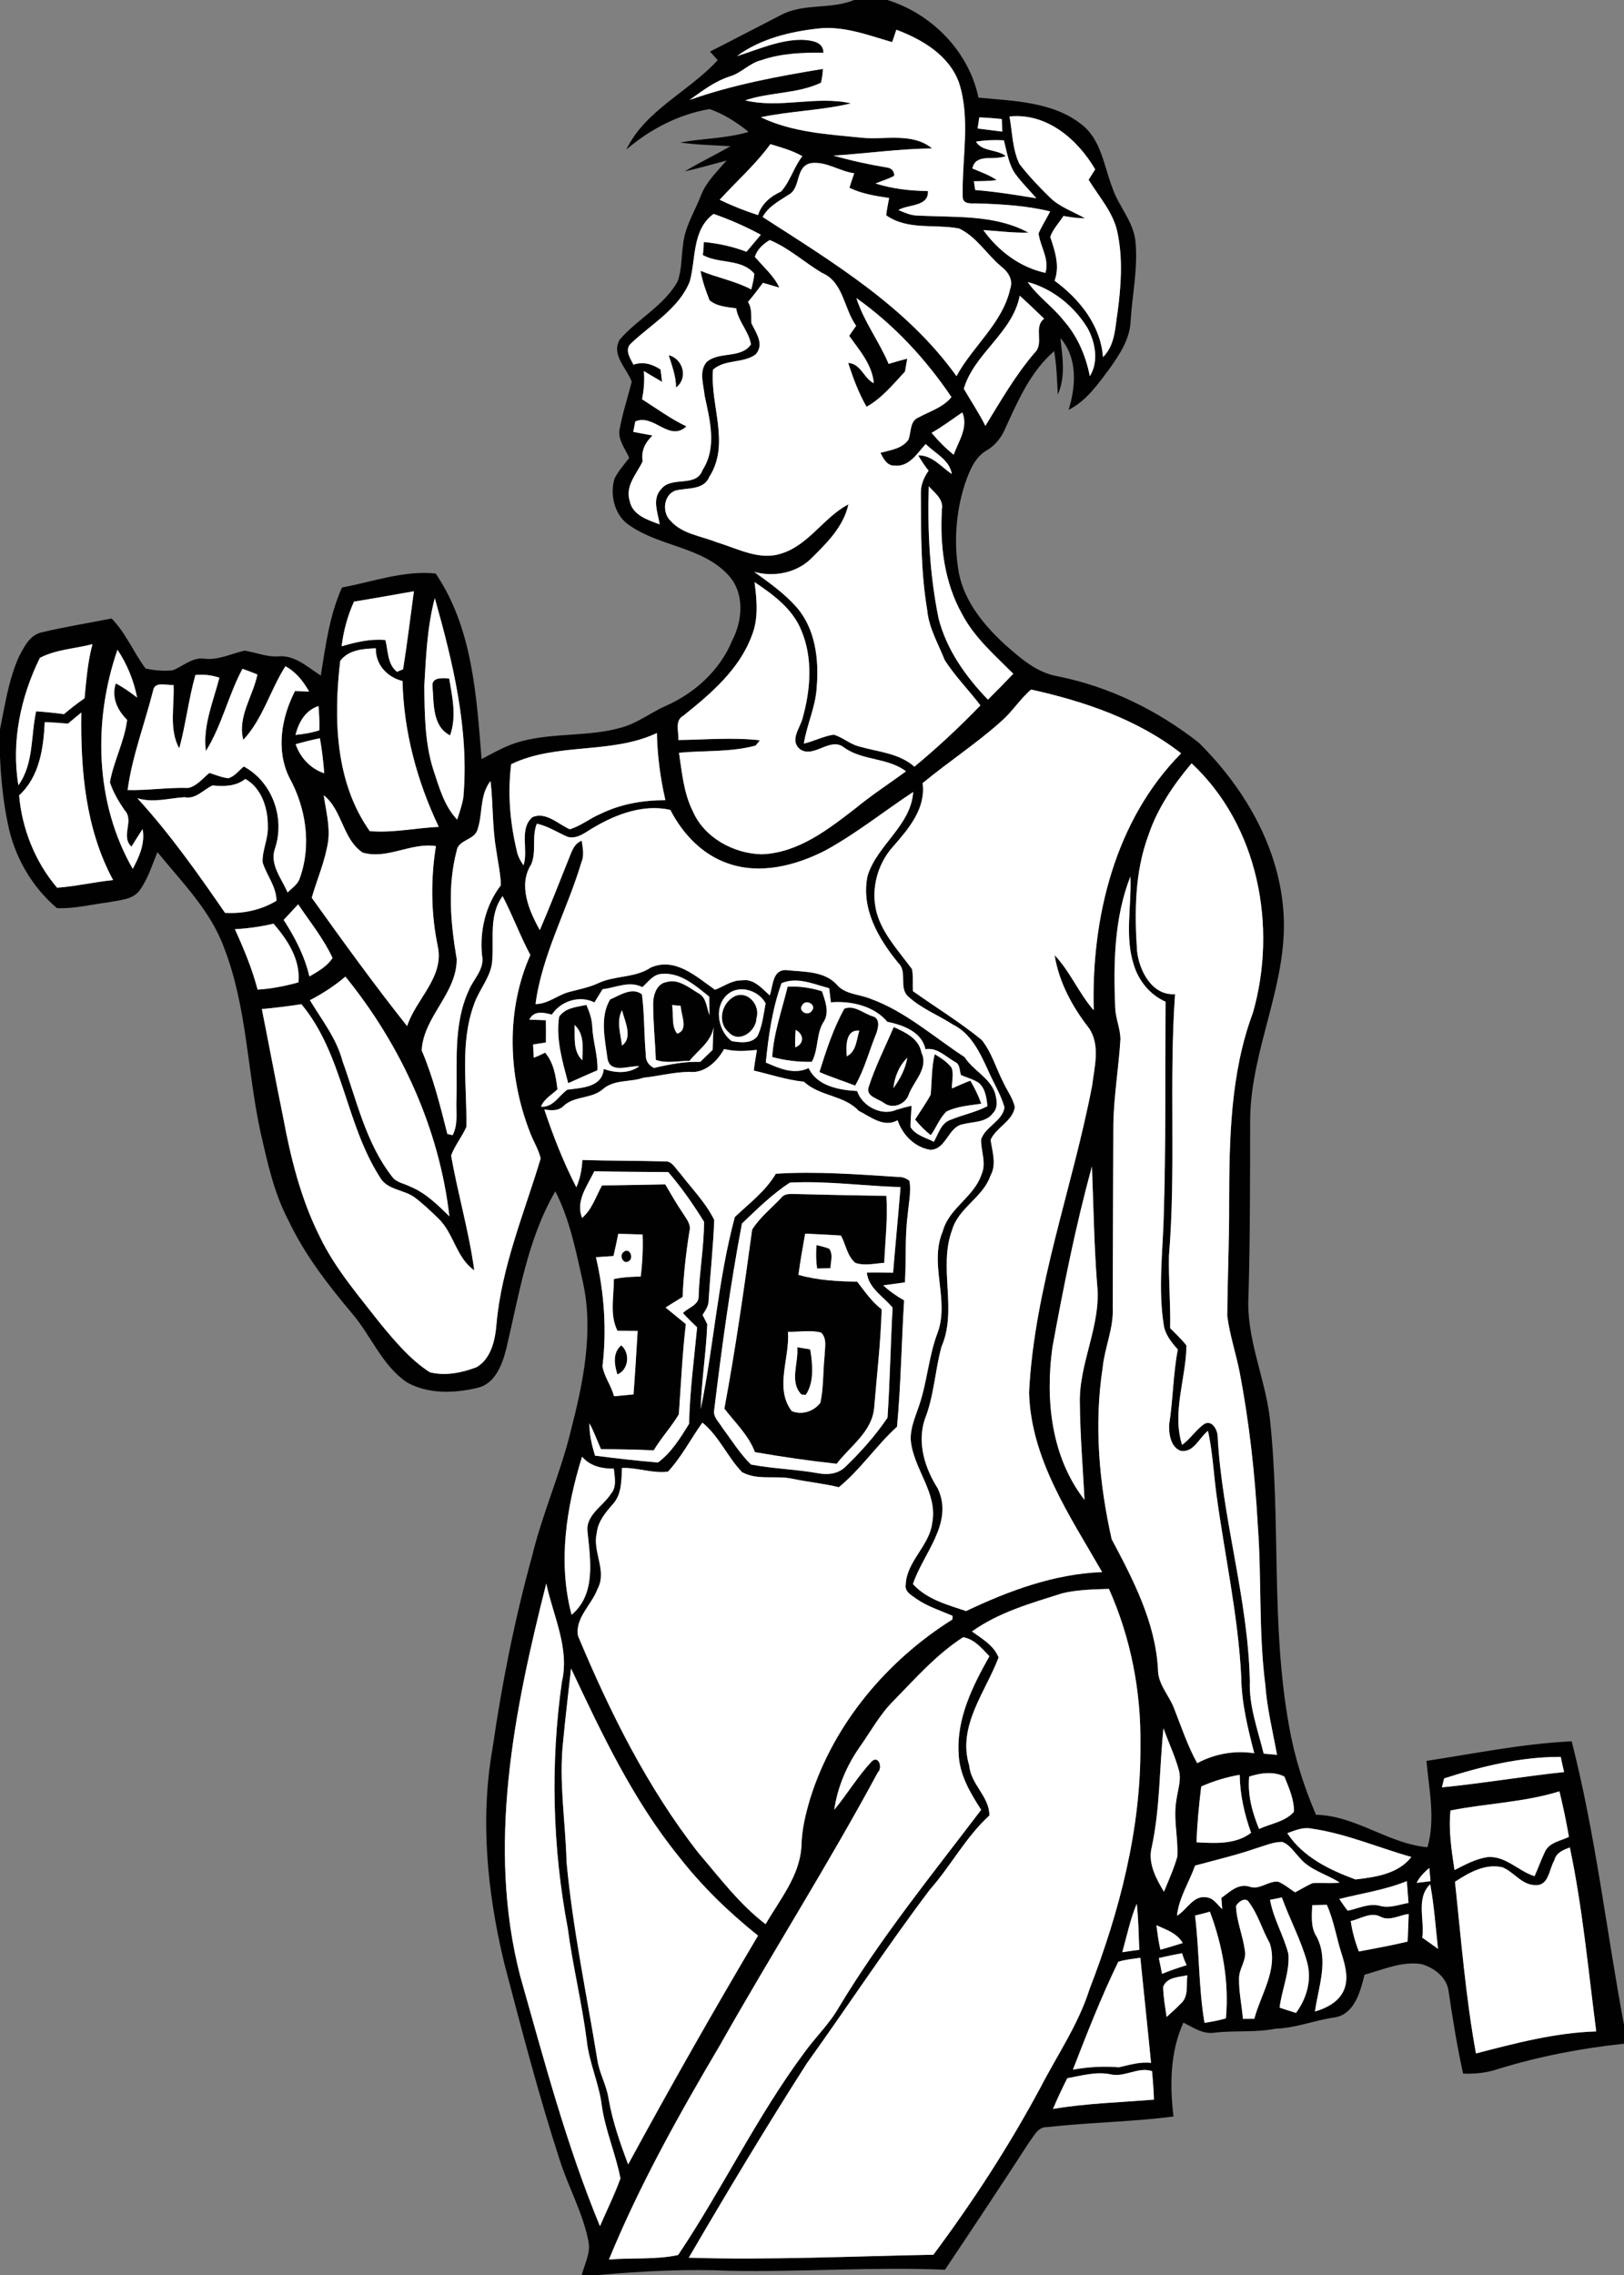 <?xml version="1.0" encoding="UTF-8" ?>
<!DOCTYPE svg PUBLIC "-//W3C//DTD SVG 1.1//EN" "http://www.w3.org/Graphics/SVG/1.1/DTD/svg11.dtd">
<svg width="405pt" height="567pt" viewBox="0 0 405 567" version="1.1" xmlns="http://www.w3.org/2000/svg">
<rect x="0" y="0" width="405" height="567" fill="#808080" stroke="none"/>
<g id="#010101ff">
<path fill="#010101" opacity="1.00" d=" M 212.99 0.00 L 221.28 0.00 C 232.38 3.42 241.64 12.85 244.01 24.33 C 252.84 25.20 262.61 25.29 269.87 31.13 C 274.63 34.93 275.30 41.34 277.36 46.67 C 278.87 51.31 282.58 55.05 283.15 60.01 C 283.85 66.70 282.36 73.35 281.96 80.02 C 281.79 84.46 279.25 88.27 276.78 91.78 C 273.84 95.67 270.98 99.91 266.49 102.15 C 268.32 96.23 268.79 89.24 264.44 84.25 C 264.97 88.96 265.81 93.86 263.79 98.35 C 263.62 94.73 263.50 91.09 262.90 87.51 C 257.02 92.57 253.89 99.82 250.72 106.72 C 249.77 108.98 248.26 110.96 246.13 112.21 C 243.03 113.97 241.75 117.45 240.63 120.62 C 238.34 127.74 237.81 135.43 239.13 142.80 C 240.50 149.89 245.31 155.73 250.48 160.52 C 254.31 163.89 258.35 167.55 263.54 168.51 C 276.44 171.03 288.62 176.98 298.93 185.08 C 309.97 195.98 318.49 210.25 319.96 225.94 C 321.82 244.16 311.93 260.90 311.77 278.98 C 311.73 293.66 311.78 308.34 311.35 323.02 C 310.75 333.36 315.34 343.00 316.64 353.12 C 319.49 378.77 316.84 404.84 321.50 430.32 C 322.82 437.89 325.16 445.23 328.18 452.30 C 338.14 452.50 346.19 459.51 355.99 460.39 C 358.02 453.31 356.36 446.02 355.74 438.87 C 367.77 437.04 379.77 434.57 391.95 433.99 C 397.91 457.23 400.60 481.14 405.00 504.69 L 405.00 509.36 C 394.37 510.49 383.85 512.50 373.63 515.65 C 370.81 516.62 367.83 516.92 364.87 516.80 C 363.38 510.06 362.29 503.24 361.28 496.42 C 360.91 492.88 357.71 490.44 354.51 489.52 C 349.62 488.74 344.93 490.89 340.30 492.16 C 339.25 496.31 337.83 502.00 332.85 502.81 C 327.87 503.48 323.16 505.47 318.11 505.62 C 313.10 506.61 307.99 506.01 302.94 506.60 C 300.04 507.07 297.56 505.33 295.12 504.09 C 291.79 511.44 291.71 519.62 292.65 527.50 C 282.18 528.85 271.59 528.97 261.11 530.14 C 258.90 530.05 257.91 532.26 256.76 533.76 C 249.82 544.46 242.76 555.09 235.66 565.69 C 217.77 564.95 199.88 566.28 181.99 565.95 C 171.08 565.46 160.15 566.04 149.29 567.00 L 145.08 567.00 C 145.79 564.23 147.37 561.49 146.74 558.55 C 145.35 551.51 141.77 545.19 139.60 538.39 C 134.34 522.19 130.05 505.69 125.73 489.21 C 121.53 471.76 119.68 453.44 122.85 435.65 C 125.17 419.51 128.37 403.50 132.71 387.78 C 135.29 377.12 139.84 367.07 142.40 356.41 C 145.48 344.41 148.09 331.74 145.34 319.42 C 143.61 311.77 142.11 303.95 138.49 296.91 C 131.49 308.95 129.42 322.89 126.23 336.24 C 125.22 340.18 123.45 344.97 118.95 345.92 C 113.25 347.28 106.79 347.47 101.53 344.56 C 95.25 340.32 92.55 332.86 87.74 327.28 C 81.70 320.10 75.91 312.60 71.88 304.07 C 68.28 297.22 66.67 289.59 64.95 282.11 C 61.65 266.84 61.58 250.83 55.85 236.13 C 52.47 226.91 45.35 219.87 39.28 212.39 C 37.91 215.58 36.92 219.02 34.85 221.86 C 33.09 224.31 29.77 224.30 27.09 224.88 C 22.80 225.40 18.53 226.54 14.19 226.33 C 7.88 220.98 3.51 213.34 1.94 205.22 C 0.79 199.72 0.23 194.11 0.00 188.50 L 0.00 181.78 C 1.24 175.69 2.15 169.43 4.70 163.71 C 5.99 161.25 7.44 158.22 10.45 157.59 C 16.19 156.23 22.04 155.29 27.83 154.15 C 31.42 157.79 33.30 162.63 36.33 166.64 C 38.54 167.07 40.82 167.33 43.06 167.06 C 45.72 166.06 47.94 163.72 51.01 164.18 C 54.53 164.57 57.68 162.91 61.00 162.16 C 63.81 162.59 66.50 163.79 69.39 163.59 C 73.55 163.20 76.73 166.31 80.00 168.36 C 81.20 160.92 82.17 153.37 85.28 146.43 C 92.99 144.99 100.72 142.12 108.65 142.94 C 117.83 156.45 118.83 173.40 120.10 189.19 C 123.25 187.54 126.36 185.72 129.83 184.80 C 138.15 182.52 147.01 183.71 155.28 181.24 C 159.12 180.10 162.32 177.60 165.93 175.98 C 173.21 172.80 179.54 167.08 182.60 159.64 C 185.22 154.61 185.75 147.78 181.65 143.36 C 175.17 136.28 164.61 136.27 157.01 130.95 C 153.28 128.54 152.06 123.45 153.22 119.34 C 154.17 117.41 155.64 115.82 156.92 114.11 C 155.95 111.89 154.12 109.73 154.49 107.17 C 155.21 103.09 156.53 99.16 157.54 95.15 C 156.31 91.77 152.33 88.42 154.56 84.62 C 159.03 79.49 165.56 76.22 168.98 70.16 C 170.05 67.26 169.88 64.09 170.34 61.08 C 170.72 56.57 173.28 52.74 174.85 48.61 C 176.18 45.23 178.88 42.72 181.19 40.01 C 177.72 40.94 174.27 41.93 170.76 42.72 C 174.49 40.48 178.42 38.58 182.20 36.44 C 178.00 36.20 173.78 36.10 169.61 35.52 C 175.28 34.46 181.14 34.54 186.71 32.87 C 183.75 30.53 180.52 28.39 176.94 27.18 C 169.22 28.51 162.09 32.21 156.18 37.29 C 160.98 27.39 171.80 22.85 178.99 14.99 C 178.34 14.28 177.70 13.57 177.06 12.86 C 182.97 9.87 188.83 6.77 194.73 3.76 C 200.40 0.72 207.14 2.44 212.99 0.00 M 183.77 13.99 C 189.09 12.35 194.36 9.89 200.05 9.92 C 202.18 10.04 205.37 10.31 205.35 13.14 C 200.14 13.09 194.85 13.27 189.87 15.00 C 186.93 15.69 184.91 18.20 182.03 19.04 C 178.28 20.25 175.12 22.65 171.96 24.92 C 182.72 21.10 194.00 19.03 205.23 17.17 C 205.17 18.33 205.01 19.48 204.74 20.62 C 198.80 23.42 191.99 22.92 185.84 25.01 C 194.55 27.12 203.53 23.79 212.24 25.76 C 204.86 27.54 197.17 27.65 189.73 29.22 C 197.60 33.00 206.47 33.47 215.01 34.34 C 220.80 34.88 227.55 32.97 232.45 36.99 C 224.21 37.09 216.05 38.26 207.84 38.78 C 212.27 40.04 216.77 41.02 221.31 41.77 C 222.41 41.97 222.98 42.65 223.02 43.80 C 221.54 44.62 219.90 45.09 218.34 45.73 C 222.57 47.06 226.99 47.57 231.41 47.61 C 231.63 51.57 226.53 50.87 224.05 52.34 C 225.64 53.01 227.26 53.77 229.03 53.73 C 238.24 54.23 248.08 53.42 256.47 57.97 C 252.71 58.09 248.97 57.57 245.22 57.34 C 248.99 62.57 254.34 66.62 260.72 68.01 C 261.74 64.52 259.43 61.49 259.00 58.18 C 259.82 56.28 260.98 54.55 261.89 52.69 C 256.05 51.26 249.97 50.90 243.98 50.71 C 242.45 50.61 239.98 51.17 240.09 48.86 C 239.86 39.49 242.09 29.81 239.18 20.66 C 236.72 13.79 230.02 9.85 223.54 7.41 C 223.18 8.44 222.83 9.47 222.49 10.50 C 216.46 8.76 210.33 6.37 203.94 7.12 C 196.85 7.92 189.60 9.70 183.77 13.99 M 244.22 29.25 C 244.11 29.95 243.90 31.34 243.80 32.03 C 245.84 32.28 247.89 32.53 249.94 32.80 C 249.91 32.02 249.86 30.45 249.84 29.67 C 247.97 29.45 246.09 29.36 244.22 29.25 M 251.75 29.03 C 252.48 32.98 252.46 37.19 254.23 40.87 C 256.52 43.83 259.13 46.58 261.81 49.20 C 264.30 51.63 267.63 52.73 270.60 54.41 C 268.79 54.41 267.00 54.14 265.22 53.83 C 264.10 55.55 262.60 57.08 261.91 59.04 C 263.10 62.58 264.34 66.26 263.00 69.97 C 269.21 74.52 274.46 81.05 275.07 89.00 C 278.13 86.00 278.08 81.58 278.73 77.65 C 279.58 71.21 280.03 64.60 278.73 58.20 C 277.77 53.05 274.12 49.13 271.48 44.80 C 272.02 43.94 272.57 43.07 273.12 42.21 C 268.72 34.68 261.02 28.08 251.75 29.03 M 243.39 35.30 C 244.94 37.87 248.59 37.14 250.82 38.88 C 248.06 40.14 243.33 38.06 242.49 41.99 C 244.56 42.86 246.71 43.61 248.58 44.89 C 246.69 45.14 244.78 45.15 242.88 45.17 C 242.96 45.72 243.11 46.82 243.19 47.36 C 248.31 47.77 253.38 48.58 258.45 49.42 C 256.78 47.45 254.93 45.64 253.38 43.58 C 251.51 41.09 251.14 37.89 250.34 34.97 C 248.02 34.85 245.68 34.93 243.39 35.30 M 192.12 35.93 C 188.42 41.00 183.69 45.17 179.47 49.79 C 182.56 51.28 185.76 52.55 189.04 53.61 C 189.97 50.74 192.15 48.95 194.79 47.73 C 197.10 45.18 197.96 41.64 200.09 38.93 C 197.60 37.50 194.84 36.75 192.12 35.93 M 196.58 48.59 C 194.22 50.15 191.59 51.48 190.19 54.08 C 207.70 65.38 226.18 76.47 238.53 93.75 C 242.60 86.22 250.08 80.52 251.95 71.90 C 252.73 69.65 251.32 67.65 249.60 66.35 C 246.04 63.33 243.51 59.00 239.18 56.95 C 233.16 55.79 226.35 57.45 221.00 53.66 C 221.15 52.21 221.49 50.79 221.73 49.35 C 218.36 48.85 214.93 48.30 211.83 46.81 C 212.20 45.59 212.61 44.39 213.03 43.19 C 209.32 42.69 205.92 40.08 202.12 40.68 C 198.21 41.60 199.82 46.98 196.58 48.59 M 172.02 70.14 C 169.30 76.96 162.50 80.70 157.41 85.55 C 155.64 87.10 157.16 89.29 157.98 90.89 C 160.36 90.05 162.71 90.74 164.73 92.10 C 164.83 92.86 165.02 94.40 165.11 95.17 C 163.59 94.27 162.06 93.40 160.56 92.47 C 160.80 94.84 160.55 97.19 160.13 99.52 C 163.77 101.84 167.27 104.39 171.18 106.27 C 166.89 110.26 163.05 103.03 158.43 105.04 C 158.30 105.69 158.05 106.99 157.92 107.64 C 159.52 107.94 161.12 108.23 162.72 108.54 C 160.89 110.31 159.83 112.39 160.28 114.96 C 158.80 118.09 155.85 121.08 157.04 124.86 C 157.74 128.43 161.56 129.58 164.51 130.69 C 164.08 127.83 162.53 124.33 164.90 121.88 C 167.52 118.55 173.62 121.63 175.21 117.13 C 178.88 111.48 177.01 104.65 175.72 98.58 C 175.48 95.85 174.23 92.61 176.21 90.24 C 179.30 87.49 184.74 89.48 187.27 85.86 C 186.83 82.70 184.09 80.13 183.59 76.84 C 181.30 76.52 178.81 76.40 176.95 74.84 C 176.01 72.45 175.14 70.02 174.70 67.49 C 178.86 69.22 183.36 70.02 187.36 72.14 C 187.66 70.85 188.01 69.56 188.12 68.23 C 184.94 64.41 179.33 65.82 175.27 63.57 C 175.42 62.49 175.50 61.41 175.51 60.32 C 179.15 60.65 182.73 61.44 186.16 62.75 C 187.35 61.33 188.54 59.93 189.74 58.51 C 185.96 56.46 182.02 54.73 177.96 53.31 C 172.56 57.25 173.59 64.44 172.02 70.14 M 188.26 64.02 C 190.36 66.52 192.94 68.66 194.36 71.68 C 192.99 71.30 191.63 70.88 190.27 70.49 C 189.06 72.11 187.85 73.72 186.54 75.25 C 187.58 76.88 187.28 78.76 187.39 80.58 C 188.57 82.98 190.67 85.83 188.45 88.33 C 185.32 90.63 180.78 89.47 177.81 92.14 C 177.05 100.94 182.18 110.66 176.87 118.88 C 175.45 122.28 171.27 121.48 168.37 122.29 C 165.44 123.41 165.06 127.77 167.23 129.81 C 170.18 133.13 174.88 133.58 178.79 135.17 C 183.98 136.72 189.39 139.79 194.91 137.94 C 201.75 135.78 205.44 128.91 211.58 125.70 C 210.36 131.29 206.15 135.40 202.24 139.26 C 198.54 142.84 192.99 143.86 188.11 142.54 C 191.84 145.22 195.64 147.91 198.69 151.38 C 203.38 156.80 204.26 164.42 203.67 171.31 C 203.42 176.15 201.21 180.58 200.47 185.33 C 202.99 184.74 205.33 183.49 207.90 183.10 C 210.12 183.73 211.89 185.41 214.13 186.01 C 218.87 187.40 224.17 187.66 228.04 191.08 C 233.82 186.31 239.29 181.19 244.50 175.81 C 241.60 171.96 238.13 168.53 235.56 164.44 C 233.96 160.37 231.62 156.47 231.23 152.03 C 229.61 142.43 229.69 132.66 229.65 122.96 C 229.60 120.89 230.39 118.96 231.58 117.32 C 230.62 116.11 229.76 114.83 228.99 113.49 C 232.49 113.43 234.71 116.37 237.37 118.15 C 236.80 114.57 233.17 113.00 230.86 110.66 C 228.75 112.95 226.73 116.43 223.12 116.04 C 221.21 116.14 220.29 114.29 219.57 112.85 C 222.02 112.18 224.98 111.86 226.55 109.57 C 227.27 107.71 226.85 104.98 229.03 104.06 C 231.87 102.50 235.15 101.59 237.28 98.97 C 230.88 89.48 222.93 80.92 213.57 74.29 C 215.43 80.15 219.25 85.07 221.61 90.70 C 223.14 90.23 224.69 89.79 226.25 89.38 C 226.11 90.19 225.83 91.80 225.69 92.61 C 222.73 95.76 219.94 99.26 216.10 101.38 C 214.13 97.95 212.73 94.21 211.53 90.45 C 214.73 90.65 215.36 94.26 217.91 95.51 C 217.54 90.90 214.33 87.31 211.77 83.71 C 212.33 82.86 212.92 82.03 213.51 81.20 C 210.43 76.94 210.35 70.26 204.99 68.01 C 200.58 65.39 196.75 61.80 191.96 59.83 C 190.34 60.79 188.81 62.15 188.26 64.02 M 256.29 70.29 C 258.80 73.89 262.49 76.40 265.20 79.82 C 268.68 83.74 270.79 88.66 271.79 93.76 C 274.05 90.11 273.17 85.36 271.22 81.77 C 267.87 76.31 262.53 71.96 256.29 70.29 M 254.31 73.71 C 252.48 83.01 242.98 88.03 240.36 96.89 C 242.15 99.97 244.14 102.94 245.74 106.13 C 249.56 99.92 253.21 93.56 257.96 87.99 C 260.56 85.63 257.59 81.56 260.39 79.43 C 258.39 77.50 256.38 75.57 254.31 73.71 M 232.32 107.87 C 233.98 109.86 235.80 111.71 237.83 113.33 C 239.06 109.94 241.54 106.50 239.99 102.78 C 237.44 104.49 235.01 106.38 232.32 107.87 M 231.62 121.19 C 231.27 132.21 231.86 143.29 234.06 154.10 C 236.05 161.93 240.84 168.63 246.37 174.37 C 248.51 172.25 250.62 170.10 252.70 167.92 C 248.09 163.30 243.01 158.92 239.93 153.06 C 235.49 145.14 234.36 135.87 234.90 126.93 C 235.35 124.42 233.08 122.83 231.62 121.19 M 188.17 145.08 C 188.74 149.51 189.21 154.16 187.49 158.41 C 184.36 166.86 177.27 172.90 170.42 178.37 C 168.17 179.60 169.33 182.42 169.17 184.44 C 175.94 184.36 182.74 183.73 189.51 184.50 C 189.24 184.83 188.71 185.49 188.45 185.82 C 182.24 187.51 175.69 187.01 169.33 187.61 C 170.07 192.54 170.51 197.67 172.78 202.20 C 175.66 208.80 182.98 212.77 190.00 212.91 C 199.08 212.56 206.54 206.72 213.42 201.40 C 217.42 198.11 221.77 195.30 225.94 192.24 C 221.39 188.78 215.17 189.63 210.54 186.34 C 207.04 183.46 202.94 189.19 199.46 186.69 C 196.88 184.51 199.50 181.49 200.14 179.05 C 202.14 171.94 202.79 164.01 199.81 157.06 C 197.65 151.72 192.80 148.17 188.17 145.08 M 88.28 149.94 C 86.68 153.48 85.66 157.23 85.20 161.08 C 88.74 160.03 92.39 159.17 96.11 159.51 C 96.82 162.23 96.58 165.51 99.00 167.44 C 99.38 167.28 100.15 166.96 100.53 166.80 C 101.56 160.34 102.33 153.84 103.22 147.36 C 98.25 148.24 93.27 149.13 88.28 149.94 M 105.81 171.02 C 105.90 178.03 105.93 185.18 108.09 191.92 C 109.54 196.25 110.78 200.89 114.01 204.27 C 114.60 202.46 115.24 200.65 115.55 198.77 C 117.04 181.90 112.98 165.19 108.43 149.07 C 106.54 156.22 106.22 163.67 105.81 171.02 M 9.95 163.96 C 5.15 173.68 2.77 184.92 4.59 195.72 C 8.47 190.29 7.65 183.45 9.01 177.28 C 11.33 177.45 13.65 177.67 15.95 177.99 C 17.60 176.58 19.32 175.27 21.09 174.03 C 21.52 169.51 21.87 164.96 23.06 160.55 C 18.70 161.68 13.97 161.85 9.95 163.96 M 29.30 161.94 C 23.18 179.58 23.66 200.15 33.11 216.55 C 34.72 213.52 36.24 210.15 35.56 206.63 C 34.61 208.08 33.69 209.54 32.78 211.01 C 29.98 208.38 33.60 204.53 31.05 201.90 C 29.58 199.73 28.21 197.47 27.41 194.97 C 28.34 189.67 31.07 184.71 31.70 179.42 C 29.27 177.00 27.74 173.81 28.88 170.33 C 30.77 171.31 32.50 172.56 34.20 173.85 C 33.35 169.59 31.70 165.56 29.30 161.94 M 84.84 164.73 C 83.18 179.05 83.56 194.93 92.21 207.14 C 97.86 207.64 103.70 206.35 109.42 206.08 C 104.00 194.72 100.68 182.35 100.38 169.73 C 96.56 168.79 93.64 165.65 93.72 161.58 C 90.57 161.67 86.86 161.97 84.84 164.73 M 71.18 166.06 C 67.38 171.98 65.55 179.21 60.67 184.39 C 59.17 178.60 63.10 173.55 64.19 168.10 C 62.96 167.60 61.72 167.13 60.47 166.69 C 56.92 173.30 55.34 180.80 51.34 187.18 C 50.53 180.89 53.18 174.88 54.71 168.91 C 52.78 168.23 50.75 168.05 48.73 168.23 C 47.03 174.26 46.34 180.50 44.70 186.53 C 42.05 181.66 43.55 175.96 43.28 170.70 C 41.58 170.94 38.60 169.64 38.17 172.16 C 36.08 180.40 32.97 188.46 31.82 196.91 C 36.89 197.02 41.91 196.23 46.96 196.38 C 49.12 195.90 50.56 193.98 52.22 192.64 C 53.78 193.11 55.30 193.79 56.94 193.96 C 58.54 193.49 59.56 192.06 60.79 191.03 C 67.93 194.86 71.14 203.91 68.57 211.50 C 67.18 215.43 70.26 219.00 71.72 222.43 C 72.81 221.32 74.29 220.43 74.76 218.87 C 77.74 210.66 76.31 201.31 72.14 193.77 C 68.77 186.92 70.19 178.79 73.57 172.23 C 74.45 172.27 76.21 172.33 77.09 172.36 C 75.64 169.81 73.81 167.45 71.18 166.06 M 249.73 179.74 C 243.52 185.31 236.51 189.87 230.09 195.18 C 230.91 201.48 226.67 206.47 222.82 210.87 C 218.48 215.60 216.82 222.75 219.06 228.82 C 220.87 233.64 224.45 237.45 227.44 241.54 C 227.78 243.34 227.58 245.20 227.67 247.03 C 233.39 251.08 239.40 254.75 244.83 259.19 C 247.32 262.29 248.39 266.24 250.20 269.74 C 251.14 271.83 252.65 273.71 253.08 276.00 C 252.45 279.52 248.41 280.99 247.05 284.08 C 247.45 287.05 248.59 290.19 247.00 293.03 C 245.12 298.47 239.06 300.98 237.44 306.54 C 233.95 315.96 238.83 326.41 234.79 335.65 C 233.16 341.63 232.94 347.95 230.62 353.74 C 228.67 359.66 230.66 365.95 233.88 371.00 C 237.92 379.60 230.24 387.08 227.67 394.80 C 231.14 398.61 236.22 399.95 240.93 401.52 C 251.60 396.46 262.91 392.26 274.85 391.81 C 266.86 377.85 257.07 363.70 256.63 347.02 C 257.96 320.85 267.47 296.10 272.36 270.57 C 272.93 265.90 274.42 260.61 271.65 256.35 C 267.48 251.02 264.07 244.81 263.01 238.06 C 266.91 242.17 269.04 247.55 272.76 251.80 C 272.12 228.89 277.99 204.47 294.56 187.76 C 283.72 179.30 270.42 174.79 257.14 171.86 C 254.38 174.21 252.46 177.36 249.73 179.74 M 73.69 183.16 C 75.70 182.97 77.70 182.64 79.63 182.02 C 79.69 180.00 79.61 177.98 79.43 175.97 C 76.15 177.04 74.50 179.99 73.69 183.16 M 16.96 180.35 C 15.03 180.18 13.10 180.04 11.16 179.97 C 10.84 186.49 9.87 193.56 4.77 198.22 C 5.46 206.50 8.78 214.87 14.25 221.25 C 18.93 220.90 23.54 219.82 28.21 219.34 C 21.31 206.61 20.06 191.80 20.29 177.58 C 19.16 178.48 18.06 179.42 16.96 180.35 M 127.48 190.46 C 126.56 197.70 127.19 205.06 128.90 212.14 C 129.15 213.44 129.81 214.59 130.55 215.67 C 131.86 211.82 129.36 206.63 132.77 203.67 C 136.09 202.19 139.21 205.42 142.10 206.68 C 144.88 205.85 147.16 203.91 149.83 202.81 C 154.83 200.37 160.40 199.42 165.94 199.43 C 164.67 193.93 163.93 188.33 163.82 182.69 C 152.38 188.09 138.90 184.97 127.48 190.46 M 73.73 185.48 C 74.90 188.86 77.44 191.57 80.86 192.73 C 80.64 189.80 80.28 186.88 79.79 183.99 C 77.75 184.41 75.73 184.91 73.73 185.48 M 286.40 208.16 C 282.98 217.34 282.91 227.35 283.56 237.00 C 284.11 241.94 287.27 248.16 293.04 247.78 C 291.50 269.50 293.30 291.31 291.52 313.02 C 291.41 319.02 291.94 325.01 291.82 331.02 C 293.20 332.42 294.66 333.76 295.88 335.33 C 295.79 343.57 292.21 351.93 294.79 360.11 C 296.85 358.64 298.21 356.39 300.26 354.94 C 302.19 353.72 303.66 356.38 303.66 358.02 C 304.78 378.54 311.26 398.42 311.69 419.00 C 311.45 425.22 313.68 431.12 315.14 437.07 C 315.97 437.14 317.64 437.28 318.47 437.35 C 317.41 431.55 315.98 425.81 315.55 419.92 C 313.85 406.65 314.66 393.24 313.66 379.93 C 312.94 367.16 311.54 354.42 309.12 341.86 C 308.20 337.21 306.66 332.68 306.06 327.97 C 306.12 318.65 306.57 309.33 306.53 300.00 C 306.56 284.01 306.80 267.57 312.46 252.40 C 318.59 231.00 313.83 205.74 297.16 190.25 C 292.65 195.59 288.63 201.49 286.40 208.16 M 52.99 195.76 C 50.68 196.83 48.80 199.28 45.98 198.69 C 42.05 198.94 38.20 200.16 34.25 198.94 C 42.37 207.80 49.30 217.63 56.12 227.51 C 60.60 227.77 65.10 226.83 68.95 224.49 C 68.92 220.96 66.51 218.19 65.49 214.95 C 65.36 211.91 66.92 209.06 66.80 206.01 C 66.85 201.55 65.30 196.45 61.18 194.14 C 58.80 196.02 55.87 196.03 52.99 195.76 M 118.99 207.03 C 118.02 209.44 114.25 209.33 113.87 212.09 C 111.56 220.89 112.38 230.13 113.89 238.99 C 114.01 247.52 105.56 253.43 105.17 261.80 C 108.02 268.50 109.78 275.57 111.56 282.61 C 111.89 282.69 112.54 282.85 112.87 282.93 C 114.34 280.18 113.67 276.97 113.83 274.00 C 114.07 264.93 113.00 255.35 116.89 246.86 C 118.09 243.94 120.95 241.51 120.20 238.07 C 119.61 231.92 121.11 225.56 124.91 220.63 C 124.83 217.58 124.11 214.60 123.71 211.58 C 122.75 205.99 123.00 200.28 122.33 194.66 C 119.51 198.21 120.48 203.00 118.99 207.03 M 205.96 211.89 C 198.61 215.69 189.73 218.03 181.65 215.23 C 175.16 213.04 170.24 207.83 167.17 201.85 C 160.63 200.37 153.81 202.84 148.19 206.16 C 146.13 207.29 144.04 209.27 141.50 208.55 C 138.97 207.43 136.62 205.88 133.88 205.29 C 132.55 208.55 133.85 212.19 132.48 215.42 C 129.17 220.56 131.92 226.97 134.62 231.81 C 137.08 226.12 139.32 220.33 141.63 214.58 C 142.45 212.70 142.93 210.35 145.07 209.53 C 145.29 211.28 145.76 213.11 145.02 214.82 C 141.49 226.73 135.21 237.80 133.55 250.24 C 136.71 250.24 139.06 247.96 142.00 247.21 C 144.37 246.58 146.81 246.12 149.06 245.10 C 153.28 243.06 158.30 243.81 162.29 241.15 C 168.38 238.46 173.66 243.43 178.32 246.68 C 180.53 245.85 182.52 244.27 184.99 244.34 C 187.95 243.82 190.01 246.34 191.96 248.10 C 192.82 245.76 192.57 241.69 196.03 241.77 C 200.29 242.26 205.48 241.92 208.64 245.36 C 210.70 247.84 214.22 247.76 217.03 248.90 C 225.80 252.07 232.84 258.43 240.56 263.47 C 242.66 266.77 246.67 268.47 248.08 272.23 C 248.58 273.95 249.01 276.06 247.59 277.47 C 245.89 279.79 242.71 279.53 240.20 280.18 C 236.44 280.77 236.03 286.49 232.03 286.57 C 228.14 285.99 225.07 282.84 223.84 279.20 C 220.44 281.15 217.11 278.35 214.13 276.84 C 210.46 272.89 204.42 273.29 200.50 269.60 C 196.23 269.17 192.15 267.78 187.99 266.82 C 188.16 265.09 188.51 263.39 188.76 261.67 C 186.03 261.95 183.26 262.14 180.58 261.45 C 178.88 264.52 175.77 267.55 172.00 267.15 C 168.12 267.16 164.33 268.20 160.48 268.60 C 157.13 269.78 153.21 268.98 150.37 271.44 C 147.55 273.92 143.35 273.07 140.60 275.59 C 139.28 276.96 137.46 276.78 135.74 276.51 C 137.96 283.14 140.52 289.69 143.73 295.91 C 144.66 293.75 145.13 291.45 145.23 289.11 C 152.08 289.33 158.93 289.27 165.78 289.46 C 167.66 289.30 168.46 291.30 169.61 292.42 C 172.50 296.24 176.03 299.75 178.12 304.07 C 177.86 310.72 177.14 317.34 176.72 323.98 C 176.78 325.41 175.94 326.57 175.21 327.72 C 175.50 328.30 176.09 329.44 176.38 330.02 C 176.12 337.09 174.92 344.11 174.75 351.19 C 178.04 335.33 179.02 318.98 183.26 303.32 C 186.85 299.90 190.92 296.89 193.48 292.53 C 203.64 291.89 213.81 292.68 223.95 293.33 C 225.04 293.30 225.99 293.63 226.82 294.33 C 227.26 297.18 226.58 300.05 226.35 302.89 C 225.63 308.43 226.03 314.04 225.67 319.61 C 223.87 319.88 222.06 320.09 220.27 320.35 C 221.84 321.82 223.60 323.04 225.47 324.09 C 224.82 334.58 224.68 345.13 223.70 355.58 C 218.52 360.29 214.63 366.22 209.20 370.66 C 205.37 369.73 201.45 369.36 197.61 368.55 C 193.48 367.66 188.90 369.02 185.06 366.91 C 181.40 363.11 179.32 357.94 175.17 354.56 C 172.26 358.60 169.98 363.12 166.58 366.78 C 162.77 367.28 158.96 365.73 155.11 365.87 C 154.97 368.94 155.07 372.40 152.87 374.84 C 151.05 376.92 149.13 379.15 148.83 382.03 C 147.68 386.71 151.48 391.53 149.01 396.02 C 147.57 399.96 143.33 403.27 144.16 407.75 C 152.13 426.79 161.43 445.50 174.19 461.82 C 179.48 467.99 184.42 474.61 190.93 479.57 C 194.49 473.40 199.50 467.46 199.87 460.04 C 199.95 455.96 200.93 451.97 202.10 448.08 C 207.95 429.58 221.19 413.87 237.52 403.62 C 237.52 403.39 237.54 402.94 237.55 402.71 C 234.52 401.40 231.32 400.40 228.58 398.51 C 227.36 397.59 225.56 396.77 225.87 394.92 C 226.11 389.10 231.78 385.29 232.47 379.58 C 233.96 372.11 227.77 366.12 227.13 358.95 C 226.97 355.91 228.28 353.10 229.22 350.29 C 231.25 344.34 231.59 337.95 233.86 332.07 C 236.81 323.85 231.65 315.03 235.11 306.88 C 236.66 301.04 242.93 298.35 244.78 292.69 C 246.06 289.86 244.60 286.88 244.67 283.97 C 245.77 280.72 249.96 279.48 250.51 276.00 C 249.57 272.70 247.70 269.78 246.36 266.65 C 244.37 262.34 242.15 257.57 237.67 255.37 C 234.01 253.01 229.82 251.39 226.58 248.44 C 223.99 246.21 226.42 242.29 224.02 240.00 C 219.05 233.97 214.59 226.28 216.39 218.18 C 218.82 210.52 227.16 205.78 227.74 197.38 C 220.47 202.18 213.62 207.68 205.96 211.89 M 80.74 198.21 C 81.26 202.01 82.34 205.83 81.83 209.69 C 81.10 214.54 79.11 219.06 77.74 223.74 C 85.47 234.55 93.26 245.33 101.53 255.74 C 103.71 249.00 110.75 243.64 109.20 235.98 C 107.46 227.73 107.38 219.19 108.71 210.88 C 102.47 209.91 96.55 214.29 90.44 212.49 C 85.41 209.14 85.41 201.90 80.74 198.21 M 278.11 251.08 C 278.19 253.75 279.36 256.26 279.43 258.93 C 278.99 265.97 277.81 272.96 277.65 280.02 C 277.61 295.36 277.51 310.69 277.50 326.03 C 277.72 331.11 275.49 335.84 274.99 340.84 C 272.81 355.07 274.10 369.64 277.23 383.61 C 282.61 393.73 288.12 404.29 288.78 415.97 C 288.72 419.85 291.71 422.64 292.92 426.11 C 294.69 430.60 296.21 435.20 298.56 439.43 C 302.92 437.11 307.89 436.20 312.79 436.96 C 311.17 430.70 309.62 424.39 309.54 417.89 C 308.77 402.60 305.41 387.60 303.36 372.45 C 302.66 367.18 302.39 361.83 301.26 356.62 C 299.04 358.30 297.73 362.12 294.46 361.60 C 291.94 360.66 291.48 357.42 291.56 355.08 C 292.55 348.86 292.54 342.52 293.73 336.33 C 292.09 334.50 290.47 332.50 290.18 329.96 C 288.86 321.35 289.90 312.62 290.19 303.97 C 290.78 285.87 290.56 267.76 290.67 249.66 C 286.79 247.95 283.93 244.43 282.73 240.41 C 280.44 233.29 282.24 225.75 281.90 218.45 C 277.85 228.79 277.67 240.13 278.11 251.08 M 125.34 223.34 C 121.95 227.94 123.14 233.77 122.78 239.06 C 122.67 243.25 119.55 246.43 118.24 250.24 C 114.60 260.06 116.51 270.70 116.30 280.88 C 115.20 283.33 113.46 285.45 112.50 287.97 C 114.17 297.56 116.97 306.95 118.27 316.60 C 113.78 313.50 113.18 307.37 109.33 303.69 C 107.47 301.87 105.58 300.08 103.51 298.51 C 100.76 296.41 96.46 296.65 94.68 293.30 C 86.13 279.91 85.51 262.71 75.17 250.28 C 71.89 250.78 68.60 251.19 65.30 251.49 C 67.10 260.51 68.79 269.55 70.63 278.56 C 72.52 288.76 75.09 298.97 79.78 308.29 C 83.65 316.29 89.53 323.05 94.96 330.01 C 98.60 334.41 102.36 338.89 107.19 342.01 C 111.07 342.99 115.20 342.14 118.86 340.74 C 122.50 338.59 123.49 333.97 123.81 330.06 C 125.07 315.73 130.73 302.36 134.84 288.72 C 134.27 286.32 132.86 284.22 132.05 281.91 C 126.69 267.96 126.13 251.81 132.26 238.01 C 129.70 233.23 127.84 228.13 125.34 223.34 M 70.74 229.27 C 73.56 233.63 75.98 238.27 77.16 243.37 C 79.29 242.12 81.55 240.89 82.93 238.75 C 80.71 233.96 77.30 229.76 74.35 225.38 C 73.14 226.68 71.96 227.99 70.74 229.27 M 58.58 231.58 C 60.80 236.47 62.88 241.43 64.24 246.64 C 67.70 246.44 71.09 245.75 74.42 244.84 C 74.98 239.18 71.73 234.29 68.22 230.21 C 65.05 230.95 61.83 231.42 58.58 231.58 M 160.19 246.03 C 156.96 244.36 153.58 246.17 150.27 246.54 C 149.59 247.63 148.92 248.73 148.24 249.83 C 144.53 247.98 139.87 249.48 137.62 252.87 C 135.53 252.35 133.20 251.76 131.99 254.13 C 133.02 254.17 135.09 254.23 136.13 254.27 C 136.16 256.12 136.17 257.97 136.14 259.82 C 135.34 259.95 133.74 260.20 132.94 260.32 C 132.99 261.42 133.05 262.53 133.12 263.63 C 134.08 263.25 135.03 262.82 135.95 262.35 C 138.12 264.94 138.63 268.26 139.02 271.50 C 137.60 272.86 135.65 273.88 134.92 275.82 C 137.98 276.04 139.31 273.12 141.48 271.59 C 145.01 271.10 150.18 271.05 150.57 266.41 C 153.44 267.47 156.86 267.63 159.43 265.74 C 156.77 265.54 152.14 267.73 151.49 263.77 C 150.87 258.97 149.53 253.52 152.15 249.10 C 154.54 248.07 157.63 245.92 160.09 247.82 C 160.74 252.83 160.60 257.92 161.06 262.95 C 160.97 264.36 161.85 265.59 163.10 266.17 C 166.88 265.28 170.72 264.52 174.64 264.65 C 175.67 263.64 176.69 262.64 177.73 261.64 C 177.77 259.75 177.83 257.86 177.97 255.98 C 177.37 259.65 174.13 261.68 171.96 264.39 C 169.15 264.40 166.27 265.11 163.55 264.16 C 163.38 259.42 162.86 254.69 162.89 249.95 C 162.93 247.89 163.82 245.19 166.13 244.78 C 169.22 243.83 171.86 246.21 174.35 247.65 C 176.21 248.74 176.20 251.18 176.94 253.00 C 176.91 251.46 176.90 249.93 176.88 248.40 C 173.47 245.68 169.75 242.32 165.06 242.72 C 162.91 242.81 161.65 244.73 160.19 246.03 M 77.29 249.28 C 80.24 254.19 83.91 258.77 85.40 264.41 C 88.95 274.21 91.22 284.84 97.76 293.23 C 98.80 294.74 100.78 294.94 102.30 295.74 C 106.15 297.31 109.14 300.29 112.07 303.15 C 109.53 281.22 99.99 260.46 86.14 243.40 C 83.43 245.70 80.45 247.65 77.29 249.28 M 194.90 245.05 C 192.61 251.40 191.65 258.11 190.98 264.81 C 194.40 266.30 197.98 267.92 201.67 266.20 C 203.73 270.70 209.31 271.68 213.76 271.92 C 214.96 275.67 219.81 278.23 223.49 276.61 C 224.76 276.23 226.03 275.88 227.32 275.58 C 227.26 277.35 227.05 279.12 227.07 280.90 C 228.32 282.97 230.88 283.51 232.89 284.57 C 234.04 282.59 234.66 279.89 237.09 279.08 C 240.11 277.84 243.35 277.20 246.27 275.69 C 246.01 273.65 245.77 271.35 244.12 269.91 C 242.76 268.99 241.15 268.57 239.66 267.96 C 239.26 266.89 239.46 265.34 238.30 264.74 C 235.88 263.43 233.78 261.00 230.78 261.49 C 229.88 257.13 225.17 255.47 221.29 254.66 C 217.97 250.71 212.24 249.40 207.21 249.81 C 207.07 248.63 206.93 247.46 206.78 246.29 C 202.94 245.32 198.83 243.35 194.90 245.05 M 182.36 247.19 C 177.83 249.80 178.69 256.66 182.47 259.48 C 184.63 259.85 187.56 260.19 188.98 258.11 C 190.12 255.58 190.44 252.76 190.93 250.06 C 189.39 247.18 185.35 245.62 182.36 247.19 M 167.60 250.49 C 168.04 252.83 167.33 255.70 168.88 257.62 C 171.84 256.64 169.77 252.98 169.77 250.69 C 169.23 250.64 168.14 250.54 167.60 250.49 M 155.11 260.57 C 157.93 258.62 155.76 254.43 155.12 251.77 C 153.66 254.54 154.78 257.67 155.11 260.57 M 262.47 335.72 C 260.64 348.75 262.13 363.13 270.46 373.81 C 270.06 365.86 269.38 357.91 269.30 349.95 C 268.97 339.74 274.73 330.30 273.60 320.06 C 272.84 310.29 272.70 300.49 272.31 290.70 C 268.25 305.52 265.24 320.61 262.47 335.72 M 148.21 291.91 C 146.49 295.55 143.48 299.28 145.16 303.54 C 147.66 301.44 148.59 298.19 150.14 295.44 C 155.39 295.40 160.65 295.27 165.90 295.18 C 167.35 297.67 168.79 300.16 170.41 302.54 C 171.24 303.86 172.42 305.22 171.93 306.91 C 171.07 312.32 170.46 317.76 170.23 323.24 C 168.83 324.13 167.38 324.96 165.99 325.88 C 167.68 327.24 169.34 328.65 171.04 330.01 C 170.15 337.48 169.83 344.99 169.29 352.49 C 167.43 355.63 164.90 358.33 163.03 361.47 C 158.64 361.27 154.26 361.18 149.87 361.18 C 148.92 359.02 148.11 356.80 147.00 354.73 C 146.94 357.48 147.59 360.16 148.39 362.79 C 153.61 363.47 158.84 364.06 164.09 364.50 C 167.38 362.08 169.72 358.33 171.85 354.85 C 172.01 346.81 173.09 338.83 173.85 330.82 C 172.64 329.66 171.45 328.49 170.31 327.26 C 171.65 325.85 174.40 325.26 174.23 322.91 C 174.44 316.77 175.58 310.63 175.58 304.51 C 172.90 300.18 169.97 295.98 166.65 292.12 C 160.50 292.05 154.35 292.08 148.21 291.91 M 185.03 304.95 C 182.11 320.30 180.00 335.80 178.12 351.32 C 177.73 353.12 179.32 354.42 180.14 355.84 C 182.46 358.93 184.51 362.29 187.29 365.01 C 192.82 366.06 198.49 366.18 204.03 367.18 C 206.34 367.63 208.93 367.36 210.71 365.69 C 214.63 361.93 218.28 357.84 221.33 353.34 C 221.94 344.22 222.09 335.05 222.60 325.92 C 220.32 323.10 216.62 321.14 216.17 317.17 C 218.35 317.11 220.54 317.16 222.72 317.21 C 223.31 310.09 224.00 302.99 224.58 295.87 C 215.38 295.58 206.20 294.28 197.00 294.74 C 192.63 297.56 188.79 301.35 185.03 304.95 M 154.19 307.51 C 153.82 309.36 153.42 311.20 152.99 313.04 C 151.53 313.14 150.08 313.24 148.62 313.33 C 150.69 322.22 151.34 331.44 150.25 340.52 C 150.66 343.12 152.47 345.39 153.12 347.99 C 154.74 347.83 156.36 347.67 157.99 347.53 C 158.39 342.26 158.70 336.98 159.02 331.71 C 157.34 331.69 155.66 331.68 153.99 331.68 C 151.97 327.63 153.14 323.08 153.08 318.78 C 155.28 318.31 157.54 318.20 159.78 318.15 C 160.22 314.68 160.39 311.18 160.25 307.68 C 158.23 307.61 156.21 307.55 154.19 307.51 M 145.16 363.05 C 141.22 375.70 139.08 389.44 142.55 402.46 C 148.64 397.33 147.24 388.90 146.54 381.92 C 145.91 377.64 150.34 375.45 152.35 372.32 C 153.88 370.54 153.28 368.14 153.08 366.04 C 150.11 366.05 147.15 365.42 145.16 363.05 M 129.75 492.57 C 135.70 513.52 141.27 534.67 149.62 554.83 C 151.33 550.87 153.27 546.99 154.73 542.93 C 153.56 536.86 151.01 531.09 150.10 524.94 C 149.43 519.29 146.89 514.08 146.31 508.42 C 145.10 499.07 142.82 489.92 141.59 480.58 C 137.77 460.39 137.23 439.56 140.12 419.21 C 142.11 410.79 137.94 402.73 136.23 394.65 C 128.20 426.40 121.34 460.16 129.75 492.57 M 265.01 397.07 C 257.21 399.55 249.14 401.78 242.40 406.61 C 244.89 408.43 247.86 410.07 249.03 413.11 C 245.74 421.77 238.67 430.25 241.73 440.08 C 242.10 444.74 246.80 447.80 246.73 452.49 C 240.83 457.86 237.14 465.03 231.89 470.96 C 221.24 485.06 211.54 499.85 201.24 514.21 C 191.04 530.14 181.31 546.36 171.77 562.69 C 192.10 563.31 212.44 562.32 232.77 561.95 C 242.62 548.74 251.62 534.90 259.42 520.38 C 263.63 512.22 268.93 504.57 271.72 495.74 C 279.20 476.37 284.55 455.88 284.40 434.99 C 284.60 421.62 282.01 408.22 276.55 396.00 C 272.69 396.12 268.78 396.20 265.01 397.07 M 222.85 423.88 C 219.43 427.24 217.17 431.52 214.40 435.40 C 211.14 440.07 208.86 445.41 208.05 451.06 C 211.28 447.15 213.90 442.74 217.36 439.03 C 219.14 437.32 220.17 440.61 218.92 441.73 C 206.51 464.77 192.46 486.85 179.60 509.63 C 169.37 526.94 159.50 544.52 151.86 563.15 C 157.57 562.64 163.61 563.24 169.12 562.01 C 180.16 545.55 188.74 527.50 200.59 511.57 C 203.37 507.70 206.88 504.39 209.24 500.22 C 219.69 482.88 232.47 467.15 244.69 451.06 C 241.94 446.82 239.22 442.24 239.07 437.03 C 238.53 428.28 242.56 420.20 246.74 412.79 C 244.89 410.85 242.99 408.53 240.21 408.04 C 233.57 412.30 228.33 418.28 222.85 423.88 M 142.41 415.83 C 141.74 421.88 141.01 427.92 140.44 433.98 C 139.32 444.02 141.04 454.06 141.29 464.10 C 142.83 480.63 146.27 496.90 148.95 513.26 C 149.43 516.67 151.28 519.69 151.78 523.11 C 152.76 528.73 154.64 534.12 156.65 539.44 C 167.10 520.23 177.89 501.22 189.04 482.42 C 181.75 476.59 175.01 470.07 169.28 462.70 C 157.86 448.61 150.09 432.13 142.41 415.83 M 287.23 460.37 C 286.20 464.31 288.29 468.19 290.27 471.48 C 291.45 468.60 292.75 465.75 293.60 462.75 C 293.87 458.03 292.54 453.29 293.38 448.58 C 293.70 446.09 294.71 443.55 293.95 441.06 C 292.98 437.51 291.36 434.19 290.15 430.73 C 289.13 440.60 289.32 450.62 287.23 460.37 M 360.14 443.23 C 360.01 443.79 359.73 444.91 359.59 445.47 C 369.78 444.46 379.88 442.73 390.06 441.65 C 389.76 440.39 389.48 439.13 389.22 437.87 C 379.28 437.84 369.54 440.22 360.14 443.23 M 311.53 442.78 C 311.09 447.31 312.28 451.69 314.00 455.84 C 316.90 454.48 320.48 454.06 322.68 451.56 C 322.77 448.49 321.42 445.58 320.31 442.78 C 317.64 441.41 314.31 441.87 311.53 442.78 M 299.57 445.24 C 299.01 449.86 298.54 454.50 298.40 459.16 C 303.04 459.39 308.06 459.77 312.00 456.80 C 310.34 452.13 309.23 447.31 309.16 442.34 C 305.85 442.91 302.64 443.89 299.57 445.24 M 361.73 451.23 C 361.21 456.21 362.00 461.16 362.73 466.08 C 365.37 464.73 368.04 463.27 371.01 462.84 C 375.49 462.51 378.65 466.33 382.69 467.61 C 383.62 465.57 384.35 463.44 385.33 461.42 C 386.44 459.16 389.21 458.81 391.27 457.81 C 390.61 454.00 389.81 450.22 388.90 446.46 C 380.05 449.20 370.76 449.44 361.73 451.23 M 321.03 456.89 C 324.96 462.87 331.54 466.02 338.03 468.42 C 343.03 467.82 348.64 467.08 351.97 462.82 C 343.64 460.47 335.60 456.95 326.99 455.73 C 324.90 455.33 322.94 456.20 321.03 456.89 M 313.45 460.59 C 308.40 462.34 303.19 463.56 298.04 464.96 C 296.55 469.13 293.99 472.99 293.52 477.46 C 296.02 476.03 297.58 472.24 300.93 472.89 C 302.65 473.03 303.60 474.77 304.81 475.81 C 304.75 475.12 304.64 473.73 304.58 473.04 C 306.65 471.54 308.83 469.30 311.63 470.22 C 314.17 471.10 316.25 468.74 318.75 468.97 C 320.29 469.62 321.58 470.71 322.97 471.63 C 324.42 470.89 325.80 470.01 327.30 469.35 C 329.56 469.18 331.83 469.50 334.09 469.19 C 330.80 467.06 326.64 466.12 324.08 462.98 C 322.74 461.60 321.65 459.76 319.78 459.07 C 317.57 459.03 315.52 459.98 313.45 460.59 M 387.62 463.66 C 386.35 465.77 386.25 469.97 383.02 469.82 C 379.60 469.93 377.61 466.58 374.71 465.40 C 370.46 464.36 366.27 466.74 362.85 469.00 C 364.38 483.28 365.50 497.63 368.08 511.78 C 377.93 509.23 387.83 506.61 398.07 506.29 C 396.09 490.98 394.67 475.57 391.50 460.45 C 389.84 461.04 388.08 461.75 387.62 463.66 M 353.29 469.27 C 354.16 469.16 355.89 468.95 356.75 468.85 C 356.67 468.02 356.51 466.38 356.44 465.55 C 355.20 466.62 354.01 467.77 353.29 469.27 M 334.00 473.28 C 334.68 474.26 335.34 475.27 336.10 476.21 C 338.71 475.68 341.30 474.31 344.02 474.96 C 346.45 475.69 348.87 474.69 351.26 474.26 C 351.13 472.45 350.99 470.64 350.84 468.84 C 345.43 471.03 339.63 471.87 334.00 473.28 M 354.69 482.92 C 356.01 483.83 357.31 484.77 358.62 485.72 C 358.01 480.34 357.66 474.93 356.67 469.60 C 353.04 473.14 355.34 478.49 354.69 482.92 M 316.73 473.50 C 317.57 478.21 320.13 482.38 321.31 487.00 C 321.65 491.56 319.66 495.89 319.11 500.37 C 320.46 500.82 321.83 501.26 323.20 501.68 C 325.86 498.09 327.19 493.48 325.98 489.07 C 324.44 483.48 321.63 478.34 319.67 472.90 C 318.94 473.05 317.47 473.35 316.73 473.50 M 308.24 475.03 C 308.36 478.79 309.94 482.31 310.43 486.02 C 310.98 488.51 309.00 490.59 309.00 493.03 C 308.93 496.43 309.69 499.77 309.96 503.15 C 310.67 503.15 312.10 503.14 312.81 503.14 C 314.44 496.99 318.80 490.80 316.64 484.27 C 314.77 480.98 313.78 477.19 311.50 474.15 C 310.68 472.62 308.78 473.98 308.24 475.03 M 279.88 486.55 C 281.29 486.33 282.70 486.14 284.12 485.96 C 283.97 482.12 283.91 478.28 283.49 474.46 C 281.85 478.35 281.03 482.51 279.88 486.55 M 327.25 474.82 C 327.16 477.47 326.81 480.34 328.35 482.69 C 331.44 488.56 328.77 495.23 327.93 501.33 C 330.78 500.50 333.75 499.00 335.06 496.18 C 336.40 493.29 335.54 490.04 334.64 487.17 C 333.29 483.05 332.67 478.71 330.89 474.74 C 329.67 474.76 328.46 474.79 327.25 474.82 M 298.02 477.41 C 299.13 486.29 298.88 495.31 300.38 504.15 C 302.18 503.89 303.97 503.54 305.72 503.04 C 306.55 493.99 304.90 484.92 301.73 476.45 C 300.50 476.80 299.26 477.12 298.02 477.41 M 336.85 478.78 C 337.22 481.38 337.93 483.91 338.88 486.37 C 342.94 485.59 347.02 484.88 351.04 483.90 C 351.16 481.61 351.21 479.31 351.30 477.03 C 348.98 477.28 346.59 478.88 344.32 477.72 C 341.84 476.40 339.28 478.27 336.85 478.78 M 288.39 479.83 C 288.66 481.87 288.91 483.92 289.39 485.93 C 291.25 485.40 293.11 484.85 294.96 484.26 C 293.52 481.81 290.83 480.92 288.39 479.83 M 289.00 488.00 C 289.26 489.30 289.53 490.62 289.80 491.94 C 291.81 491.12 293.86 490.42 295.93 489.78 C 295.47 488.82 295.09 487.83 294.80 486.82 C 292.85 487.13 290.93 487.57 289.00 488.00 M 278.88 488.94 C 274.63 497.69 271.08 506.76 267.57 515.82 C 271.36 515.14 275.19 514.91 279.03 515.23 C 281.68 514.65 284.29 513.79 287.05 514.14 C 286.21 505.40 285.25 496.68 284.38 487.94 C 282.54 488.23 280.65 488.36 278.88 488.94 M 290.07 495.18 C 290.11 497.70 290.58 500.19 290.93 502.69 C 292.14 501.60 293.36 500.52 294.48 499.35 C 296.49 497.61 295.80 494.64 296.10 492.31 C 293.95 492.79 291.01 492.73 290.07 495.18 M 277.03 517.00 C 273.37 516.22 269.74 517.32 266.16 517.96 C 264.90 520.47 263.69 523.01 262.60 525.61 C 270.92 524.20 279.38 523.99 287.78 523.29 C 287.70 520.92 287.51 518.55 287.31 516.19 C 283.78 515.05 280.54 517.77 277.03 517.00 Z" />
<path fill="#010101" opacity="1.00" d=" M 166.77 88.53 C 170.39 89.43 171.66 94.29 168.59 96.58 C 168.60 93.76 167.57 91.17 166.77 88.53 Z" />
<path fill="#010101" opacity="1.00" d=" M 107.86 171.04 C 107.59 168.68 110.51 168.99 112.02 169.10 C 112.82 173.77 113.90 178.67 112.24 183.28 C 107.77 181.00 108.22 175.31 107.86 171.04 Z" />
<path fill="#010101" opacity="1.00" d=" M 196.42 245.92 C 199.33 245.74 202.21 246.19 204.99 247.05 C 205.76 249.40 206.86 252.09 205.54 254.46 C 203.45 257.51 204.22 261.43 202.45 264.64 C 199.12 264.71 195.79 264.32 192.58 263.44 C 192.94 257.42 195.02 251.73 196.42 245.92 M 200.12 250.42 C 198.85 251.98 201.48 253.41 202.47 251.92 C 203.72 250.45 201.04 248.93 200.12 250.42 M 198.43 256.67 C 198.30 258.12 198.27 259.58 198.32 261.04 C 200.61 260.12 200.51 257.80 198.43 256.67 Z" />
<path fill="#010101" opacity="1.00" d=" M 183.36 248.23 C 186.63 246.90 189.65 250.63 188.66 253.74 C 188.60 257.01 184.34 260.14 181.75 257.30 C 178.72 254.76 179.98 249.79 183.36 248.23 Z" />
<path fill="#010101" opacity="1.00" d=" M 139.43 253.42 C 140.94 251.16 143.82 250.97 146.23 250.46 C 147.02 252.21 147.64 254.04 147.71 255.98 C 147.87 259.61 149.14 263.10 148.99 266.75 C 146.53 267.77 144.13 268.90 141.70 269.96 C 140.28 264.59 138.60 259.01 139.43 253.42 M 143.29 255.46 C 143.40 258.44 142.83 261.98 145.22 264.25 C 145.31 261.26 145.78 257.67 143.29 255.46 Z" />
<path fill="#010101" opacity="1.00" d=" M 210.57 251.39 C 213.06 250.39 215.35 252.62 217.66 253.31 C 219.57 253.84 219.03 256.19 218.54 257.55 C 216.75 261.88 215.62 266.49 213.26 270.57 C 210.30 269.41 207.26 268.46 204.35 267.19 C 206.05 261.79 207.80 256.35 210.57 251.39 M 211.18 263.26 C 213.57 262.04 213.59 259.14 214.29 256.89 C 210.83 256.50 210.97 260.90 211.18 263.26 Z" />
<path fill="#010101" opacity="1.00" d=" M 216.60 271.02 C 218.26 265.84 220.75 260.96 222.88 255.97 C 225.78 257.28 229.15 258.83 229.79 262.33 C 231.61 266.16 228.01 269.32 226.68 272.64 C 225.89 275.23 222.67 276.53 220.42 274.88 C 219.05 273.85 215.93 273.29 216.60 271.02 M 222.80 271.20 C 224.44 268.93 225.81 266.40 226.27 263.61 C 224.22 265.64 223.10 268.35 222.80 271.20 Z" />
<path fill="#010101" opacity="1.00" d=" M 233.10 262.73 C 234.63 263.66 236.18 264.64 237.29 266.08 C 237.94 267.73 237.32 269.56 237.40 271.28 C 238.92 270.61 240.43 269.92 241.99 269.33 C 243.06 271.16 244.01 273.07 244.71 275.08 C 241.79 275.53 238.73 275.70 236.03 277.03 C 234.31 278.68 233.51 281.02 232.13 282.93 C 230.68 281.78 229.36 280.48 228.22 279.02 C 229.51 276.95 230.95 274.97 232.10 272.82 C 232.40 269.45 232.30 266.04 233.10 262.73 Z" />
<path fill="#010101" opacity="1.00" d=" M 194.73 298.64 C 195.73 297.23 197.47 297.63 198.94 297.60 C 206.31 297.77 213.68 297.96 221.05 298.03 C 221.42 303.61 220.77 309.17 220.51 314.74 C 218.13 314.90 215.65 315.54 213.32 314.76 C 211.27 313.07 210.94 310.18 209.72 307.94 C 206.74 307.73 203.77 307.61 200.79 307.47 C 200.20 310.88 199.57 314.29 199.12 317.73 C 203.87 319.09 208.85 319.36 213.77 319.43 C 215.64 321.87 217.42 324.42 219.87 326.34 C 219.64 334.56 218.67 342.74 218.00 350.93 C 217.42 356.90 212.04 360.41 208.65 364.82 C 201.82 364.08 195.03 363.10 188.27 361.92 C 186.69 357.69 183.33 354.58 180.65 351.07 C 183.41 336.27 185.54 321.37 187.57 306.46 C 189.44 303.47 192.30 301.19 194.73 298.64 M 196.49 331.93 C 197.04 338.44 193.07 345.88 197.43 351.67 C 199.93 352.77 203.00 351.76 204.59 349.60 C 205.41 345.79 205.22 341.83 205.64 337.96 C 205.66 336.01 206.35 333.66 204.77 332.12 C 202.06 331.42 199.24 332.00 196.49 331.93 Z" />
<path fill="#010101" opacity="1.00" d=" M 203.62 310.32 C 204.69 310.57 205.78 310.79 206.80 311.24 C 207.83 312.66 207.14 314.46 207.11 316.06 C 206.28 316.08 204.60 316.14 203.77 316.16 C 203.49 314.22 203.46 312.26 203.62 310.32 Z" />
<path fill="#010101" opacity="1.00" d=" M 155.54 312.02 C 156.95 310.81 158.13 313.40 156.89 314.27 C 155.50 315.38 154.27 312.88 155.54 312.02 Z" />
<path fill="#010101" opacity="1.00" d=" M 153.97 342.55 C 153.20 340.10 152.73 337.18 154.93 335.30 C 157.20 337.20 156.81 341.38 153.97 342.55 Z" />
<path fill="#010101" opacity="1.00" d=" M 198.82 335.78 C 199.63 335.91 201.24 336.18 202.05 336.31 C 202.67 339.97 203.08 344.58 200.93 347.65 L 199.89 347.57 C 196.77 344.44 199.20 339.64 198.82 335.78 Z" />
</g>
<g id="#ffffffff">
<path fill="#ffffff" opacity="1.00" d=" M 183.77 13.99 C 189.60 9.70 196.85 7.92 203.94 7.12 C 210.33 6.37 216.46 8.76 222.49 10.50 C 222.83 9.47 223.18 8.44 223.54 7.41 C 230.02 9.85 236.72 13.79 239.18 20.66 C 242.09 29.81 239.86 39.49 240.09 48.86 C 239.98 51.17 242.45 50.61 243.98 50.71 C 249.97 50.90 256.05 51.26 261.89 52.69 C 260.98 54.55 259.82 56.28 259.00 58.18 C 259.43 61.49 261.74 64.52 260.72 68.01 C 254.34 66.62 248.99 62.57 245.22 57.34 C 248.97 57.57 252.71 58.09 256.47 57.97 C 248.08 53.42 238.24 54.23 229.03 53.73 C 227.26 53.77 225.64 53.01 224.05 52.34 C 226.53 50.87 231.63 51.57 231.41 47.61 C 226.99 47.57 222.57 47.06 218.34 45.73 C 219.90 45.09 221.54 44.62 223.02 43.80 C 222.98 42.65 222.41 41.97 221.31 41.77 C 216.77 41.02 212.27 40.04 207.84 38.78 C 216.05 38.26 224.21 37.09 232.45 36.99 C 227.55 32.97 220.80 34.88 215.01 34.34 C 206.47 33.47 197.60 33.00 189.73 29.22 C 197.17 27.65 204.86 27.54 212.24 25.76 C 203.53 23.79 194.55 27.12 185.84 25.01 C 191.99 22.92 198.80 23.42 204.74 20.62 C 205.01 19.48 205.17 18.33 205.23 17.17 C 194.00 19.03 182.72 21.10 171.96 24.92 C 175.12 22.65 178.28 20.25 182.03 19.04 C 184.91 18.20 186.93 15.69 189.87 15.00 C 194.85 13.27 200.14 13.09 205.35 13.14 C 205.37 10.31 202.18 10.04 200.05 9.92 C 194.36 9.89 189.09 12.35 183.77 13.99 Z" />
<path fill="#ffffff" opacity="1.00" d=" M 244.22 29.25 C 246.09 29.36 247.97 29.45 249.84 29.67 C 249.86 30.45 249.91 32.02 249.94 32.80 C 247.89 32.53 245.84 32.28 243.80 32.03 C 243.90 31.34 244.11 29.95 244.22 29.25 Z" />
<path fill="#ffffff" opacity="1.00" d=" M 251.75 29.03 C 261.02 28.08 268.72 34.68 273.12 42.21 C 272.57 43.07 272.02 43.94 271.48 44.80 C 274.12 49.13 277.77 53.05 278.73 58.20 C 280.03 64.60 279.58 71.21 278.73 77.65 C 278.08 81.58 278.13 86.00 275.07 89.00 C 274.46 81.05 269.21 74.52 263.00 69.97 C 264.34 66.26 263.10 62.58 261.91 59.04 C 262.60 57.08 264.10 55.55 265.22 53.83 C 267.00 54.14 268.79 54.41 270.60 54.41 C 267.63 52.73 264.30 51.63 261.81 49.20 C 259.13 46.58 256.52 43.83 254.23 40.87 C 252.46 37.19 252.48 32.98 251.75 29.03 Z" />
<path fill="#ffffff" opacity="1.00" d=" M 243.39 35.30 C 245.68 34.93 248.02 34.85 250.34 34.97 C 251.14 37.89 251.51 41.09 253.38 43.58 C 254.93 45.64 256.78 47.45 258.45 49.42 C 253.38 48.58 248.31 47.77 243.19 47.36 C 243.11 46.82 242.96 45.72 242.88 45.17 C 244.78 45.15 246.69 45.14 248.58 44.89 C 246.71 43.61 244.56 42.86 242.49 41.99 C 243.33 38.06 248.06 40.14 250.82 38.88 C 248.59 37.14 244.94 37.87 243.39 35.30 Z" />
<path fill="#ffffff" opacity="1.00" d=" M 192.12 35.93 C 194.84 36.75 197.60 37.50 200.09 38.93 C 197.96 41.64 197.10 45.18 194.79 47.73 C 192.15 48.95 189.97 50.74 189.04 53.61 C 185.76 52.55 182.56 51.28 179.47 49.79 C 183.69 45.17 188.42 41.00 192.12 35.93 Z" />
<path fill="#ffffff" opacity="1.00" d=" M 196.58 48.59 C 199.82 46.98 198.21 41.60 202.12 40.68 C 205.92 40.08 209.32 42.69 213.03 43.19 C 212.61 44.39 212.20 45.59 211.83 46.81 C 214.93 48.30 218.36 48.85 221.73 49.35 C 221.49 50.79 221.15 52.21 221.00 53.66 C 226.35 57.45 233.16 55.79 239.18 56.95 C 243.51 59.00 246.04 63.33 249.60 66.35 C 251.32 67.65 252.73 69.65 251.95 71.90 C 250.08 80.52 242.60 86.22 238.53 93.75 C 226.18 76.47 207.70 65.38 190.19 54.08 C 191.59 51.48 194.22 50.15 196.58 48.59 Z" />
<path fill="#ffffff" opacity="1.00" d=" M 172.02 70.14 C 173.59 64.44 172.56 57.25 177.96 53.31 C 182.02 54.73 185.96 56.46 189.74 58.51 C 188.54 59.93 187.35 61.33 186.16 62.75 C 182.73 61.44 179.15 60.65 175.51 60.32 C 175.50 61.41 175.42 62.49 175.27 63.57 C 179.33 65.82 184.94 64.41 188.12 68.23 C 188.01 69.56 187.66 70.85 187.36 72.14 C 183.36 70.02 178.86 69.22 174.70 67.49 C 175.14 70.02 176.01 72.45 176.95 74.84 C 178.81 76.40 181.30 76.52 183.59 76.84 C 184.09 80.13 186.83 82.70 187.27 85.86 C 184.74 89.48 179.30 87.49 176.21 90.24 C 174.23 92.61 175.48 95.85 175.72 98.58 C 177.01 104.65 178.88 111.48 175.21 117.13 C 173.62 121.63 167.52 118.55 164.90 121.88 C 162.53 124.33 164.08 127.83 164.51 130.69 C 161.56 129.58 157.74 128.43 157.04 124.86 C 155.85 121.08 158.80 118.09 160.28 114.96 C 159.83 112.39 160.89 110.31 162.72 108.54 C 161.12 108.23 159.52 107.94 157.92 107.64 C 158.05 106.99 158.30 105.69 158.43 105.04 C 163.05 103.03 166.89 110.26 171.18 106.27 C 167.27 104.39 163.77 101.84 160.13 99.52 C 160.55 97.19 160.80 94.84 160.56 92.47 C 162.06 93.40 163.59 94.27 165.11 95.17 C 165.02 94.40 164.83 92.86 164.73 92.10 C 162.71 90.74 160.36 90.05 157.98 90.89 C 157.16 89.29 155.64 87.10 157.41 85.55 C 162.50 80.70 169.30 76.96 172.02 70.14 M 166.77 88.53 C 167.57 91.17 168.60 93.76 168.59 96.58 C 171.66 94.29 170.39 89.43 166.77 88.53 Z" />
<path fill="#ffffff" opacity="1.00" d=" M 188.26 64.02 C 188.81 62.15 190.34 60.79 191.96 59.83 C 196.75 61.80 200.58 65.39 204.99 68.01 C 210.35 70.26 210.43 76.94 213.51 81.20 C 212.92 82.03 212.33 82.86 211.77 83.71 C 214.33 87.31 217.54 90.90 217.91 95.51 C 215.36 94.26 214.73 90.65 211.53 90.45 C 212.73 94.21 214.13 97.95 216.10 101.38 C 219.94 99.26 222.73 95.76 225.69 92.61 C 225.83 91.80 226.11 90.19 226.25 89.38 C 224.69 89.79 223.14 90.23 221.61 90.70 C 219.25 85.07 215.43 80.15 213.57 74.29 C 222.93 80.92 230.88 89.48 237.28 98.97 C 235.15 101.59 231.87 102.50 229.03 104.06 C 226.85 104.98 227.27 107.71 226.55 109.57 C 224.98 111.86 222.02 112.18 219.57 112.85 C 220.29 114.29 221.21 116.14 223.12 116.04 C 226.73 116.43 228.75 112.95 230.86 110.66 C 233.17 113.00 236.80 114.57 237.37 118.15 C 234.71 116.37 232.49 113.43 228.99 113.49 C 229.76 114.83 230.62 116.11 231.58 117.32 C 230.39 118.96 229.60 120.89 229.65 122.96 C 229.69 132.66 229.61 142.43 231.23 152.03 C 231.62 156.47 233.96 160.37 235.56 164.44 C 238.13 168.53 241.60 171.96 244.50 175.81 C 239.29 181.19 233.82 186.31 228.04 191.08 C 224.17 187.66 218.87 187.40 214.13 186.01 C 211.89 185.41 210.12 183.73 207.90 183.10 C 205.33 183.49 202.99 184.74 200.47 185.33 C 201.21 180.58 203.42 176.15 203.67 171.31 C 204.26 164.42 203.38 156.80 198.69 151.38 C 195.64 147.91 191.84 145.22 188.11 142.54 C 192.99 143.86 198.54 142.84 202.24 139.26 C 206.15 135.40 210.36 131.29 211.58 125.70 C 205.44 128.91 201.75 135.78 194.91 137.94 C 189.39 139.79 183.98 136.72 178.79 135.17 C 174.88 133.58 170.18 133.13 167.23 129.81 C 165.06 127.77 165.44 123.41 168.37 122.29 C 171.27 121.48 175.45 122.28 176.87 118.88 C 182.18 110.66 177.05 100.94 177.81 92.14 C 180.78 89.47 185.32 90.63 188.45 88.33 C 190.67 85.83 188.57 82.98 187.39 80.58 C 187.28 78.76 187.58 76.88 186.54 75.25 C 187.85 73.72 189.06 72.11 190.27 70.49 C 191.63 70.88 192.99 71.30 194.36 71.68 C 192.94 68.66 190.36 66.52 188.26 64.02 Z" />
<path fill="#ffffff" opacity="1.00" d=" M 256.29 70.29 C 262.53 71.96 267.87 76.31 271.22 81.77 C 273.17 85.36 274.05 90.11 271.79 93.76 C 270.79 88.66 268.68 83.74 265.20 79.82 C 262.49 76.40 258.80 73.89 256.29 70.29 Z" />
<path fill="#ffffff" opacity="1.00" d=" M 254.31 73.71 C 256.38 75.57 258.39 77.50 260.39 79.43 C 257.59 81.56 260.56 85.63 257.96 87.99 C 253.21 93.56 249.56 99.92 245.74 106.13 C 244.14 102.94 242.15 99.97 240.36 96.89 C 242.98 88.03 252.48 83.01 254.31 73.71 Z" />
<path fill="#ffffff" opacity="1.00" d=" M 232.32 107.87 C 235.01 106.38 237.44 104.49 239.99 102.78 C 241.54 106.50 239.06 109.94 237.83 113.33 C 235.80 111.71 233.98 109.86 232.32 107.87 Z" />
<path fill="#ffffff" opacity="1.00" d=" M 231.62 121.19 C 233.08 122.83 235.35 124.42 234.90 126.93 C 234.36 135.87 235.49 145.14 239.93 153.06 C 243.01 158.92 248.09 163.30 252.70 167.92 C 250.62 170.10 248.51 172.25 246.37 174.37 C 240.84 168.63 236.05 161.93 234.06 154.10 C 231.86 143.29 231.27 132.21 231.62 121.19 Z" />
<path fill="#ffffff" opacity="1.00" d=" M 188.17 145.08 C 192.80 148.17 197.65 151.72 199.81 157.06 C 202.79 164.01 202.14 171.94 200.14 179.05 C 199.50 181.49 196.88 184.51 199.46 186.69 C 202.94 189.19 207.04 183.46 210.54 186.34 C 215.17 189.63 221.39 188.78 225.94 192.24 C 221.77 195.30 217.42 198.11 213.42 201.40 C 206.54 206.72 199.08 212.56 190.00 212.91 C 182.98 212.77 175.66 208.80 172.78 202.20 C 170.51 197.67 170.07 192.54 169.33 187.61 C 175.69 187.01 182.24 187.51 188.45 185.82 C 188.71 185.49 189.24 184.83 189.51 184.50 C 182.74 183.73 175.94 184.36 169.17 184.44 C 169.33 182.42 168.17 179.60 170.42 178.37 C 177.27 172.90 184.36 166.86 187.49 158.41 C 189.21 154.16 188.74 149.51 188.17 145.08 Z" />
<path fill="#ffffff" opacity="1.00" d=" M 88.28 149.94 C 93.27 149.13 98.25 148.24 103.22 147.36 C 102.33 153.84 101.56 160.34 100.53 166.80 C 100.15 166.96 99.38 167.28 99.00 167.44 C 96.58 165.51 96.82 162.23 96.11 159.51 C 92.39 159.17 88.74 160.03 85.20 161.08 C 85.66 157.23 86.68 153.48 88.28 149.94 Z" />
<path fill="#ffffff" opacity="1.00" d=" M 105.81 171.02 C 106.22 163.67 106.54 156.22 108.43 149.07 C 112.98 165.19 117.04 181.90 115.55 198.77 C 115.24 200.65 114.60 202.46 114.01 204.27 C 110.78 200.89 109.54 196.25 108.09 191.92 C 105.93 185.18 105.90 178.03 105.81 171.02 M 107.86 171.04 C 108.22 175.31 107.77 181.00 112.24 183.28 C 113.90 178.67 112.82 173.77 112.02 169.10 C 110.51 168.99 107.59 168.68 107.86 171.04 Z" />
<path fill="#ffffff" opacity="1.00" d=" M 9.95 163.96 C 13.97 161.85 18.70 161.68 23.06 160.55 C 21.87 164.96 21.52 169.51 21.09 174.03 C 19.32 175.27 17.60 176.58 15.95 177.99 C 13.65 177.67 11.33 177.45 9.01 177.28 C 7.65 183.45 8.47 190.29 4.59 195.72 C 2.77 184.92 5.15 173.68 9.95 163.96 Z" />
<path fill="#ffffff" opacity="1.00" d=" M 29.30 161.94 C 31.70 165.56 33.35 169.59 34.20 173.85 C 32.50 172.56 30.77 171.31 28.88 170.33 C 27.74 173.81 29.27 177.00 31.70 179.42 C 31.07 184.71 28.34 189.67 27.41 194.97 C 28.21 197.47 29.58 199.73 31.05 201.90 C 33.60 204.53 29.98 208.38 32.78 211.01 C 33.69 209.54 34.61 208.08 35.56 206.63 C 36.24 210.15 34.72 213.52 33.11 216.55 C 23.66 200.15 23.18 179.58 29.30 161.94 Z" />
<path fill="#ffffff" opacity="1.00" d=" M 84.84 164.73 C 86.86 161.97 90.57 161.67 93.72 161.58 C 93.64 165.65 96.56 168.79 100.38 169.73 C 100.68 182.35 104.00 194.72 109.42 206.08 C 103.70 206.35 97.86 207.64 92.21 207.14 C 83.56 194.93 83.18 179.05 84.84 164.73 Z" />
<path fill="#ffffff" opacity="1.00" d=" M 71.18 166.06 C 73.81 167.45 75.64 169.81 77.09 172.36 C 76.21 172.33 74.45 172.27 73.57 172.23 C 70.19 178.79 68.77 186.92 72.14 193.77 C 76.31 201.31 77.74 210.66 74.76 218.87 C 74.29 220.43 72.81 221.32 71.72 222.43 C 70.26 219.00 67.18 215.43 68.57 211.50 C 71.14 203.91 67.93 194.86 60.79 191.03 C 59.56 192.06 58.54 193.49 56.94 193.96 C 55.30 193.79 53.78 193.11 52.22 192.64 C 50.56 193.98 49.12 195.90 46.96 196.38 C 41.91 196.23 36.89 197.02 31.82 196.91 C 32.97 188.46 36.08 180.40 38.17 172.16 C 38.60 169.64 41.58 170.94 43.28 170.70 C 43.55 175.96 42.05 181.66 44.70 186.53 C 46.34 180.50 47.03 174.26 48.73 168.23 C 50.75 168.05 52.78 168.23 54.71 168.91 C 53.18 174.88 50.53 180.89 51.34 187.18 C 55.34 180.80 56.92 173.30 60.47 166.69 C 61.72 167.13 62.96 167.60 64.19 168.10 C 63.10 173.55 59.17 178.60 60.67 184.39 C 65.55 179.21 67.38 171.98 71.18 166.06 Z" />
<path fill="#ffffff" opacity="1.00" d=" M 249.73 179.74 C 252.46 177.36 254.38 174.21 257.14 171.86 C 270.42 174.79 283.72 179.30 294.56 187.76 C 277.99 204.47 272.12 228.89 272.76 251.80 C 269.04 247.55 266.91 242.17 263.01 238.06 C 264.07 244.81 267.48 251.02 271.65 256.35 C 274.42 260.61 272.93 265.90 272.36 270.57 C 267.47 296.10 257.96 320.85 256.63 347.02 C 257.07 363.70 266.86 377.85 274.85 391.81 C 262.91 392.26 251.60 396.46 240.93 401.52 C 236.22 399.95 231.14 398.61 227.67 394.80 C 230.24 387.08 237.92 379.60 233.88 371.00 C 230.66 365.95 228.67 359.66 230.62 353.74 C 232.94 347.95 233.16 341.63 234.79 335.65 C 238.83 326.41 233.95 315.96 237.44 306.54 C 239.06 300.98 245.12 298.47 247.00 293.03 C 248.59 290.19 247.45 287.05 247.05 284.08 C 248.41 280.99 252.45 279.52 253.08 276.00 C 252.65 273.71 251.14 271.83 250.20 269.74 C 248.39 266.24 247.32 262.29 244.83 259.19 C 239.40 254.75 233.39 251.08 227.67 247.03 C 227.58 245.20 227.78 243.34 227.44 241.54 C 224.45 237.45 220.87 233.64 219.06 228.82 C 216.82 222.75 218.48 215.60 222.82 210.87 C 226.67 206.47 230.91 201.48 230.09 195.18 C 236.51 189.87 243.52 185.31 249.73 179.74 Z" />
<path fill="#ffffff" opacity="1.00" d=" M 73.69 183.16 C 74.50 179.99 76.15 177.04 79.43 175.97 C 79.61 177.98 79.69 180.00 79.63 182.02 C 77.70 182.64 75.70 182.97 73.69 183.16 Z" />
<path fill="#ffffff" opacity="1.00" d=" M 16.96 180.35 C 18.06 179.42 19.16 178.48 20.29 177.58 C 20.06 191.80 21.31 206.61 28.21 219.34 C 23.54 219.82 18.93 220.90 14.25 221.25 C 8.78 214.87 5.46 206.50 4.77 198.22 C 9.87 193.56 10.84 186.49 11.16 179.97 C 13.10 180.04 15.03 180.18 16.96 180.35 Z" />
<path fill="#ffffff" opacity="1.00" d=" M 127.48 190.46 C 138.90 184.97 152.38 188.09 163.82 182.69 C 163.93 188.33 164.67 193.93 165.94 199.43 C 160.40 199.42 154.83 200.37 149.83 202.81 C 147.16 203.91 144.88 205.85 142.10 206.68 C 139.21 205.42 136.09 202.19 132.77 203.67 C 129.36 206.63 131.86 211.82 130.55 215.67 C 129.81 214.59 129.15 213.44 128.90 212.14 C 127.19 205.06 126.56 197.70 127.48 190.46 Z" />
<path fill="#ffffff" opacity="1.00" d=" M 73.73 185.48 C 75.73 184.91 77.75 184.41 79.79 183.99 C 80.28 186.88 80.64 189.80 80.86 192.73 C 77.44 191.57 74.90 188.86 73.73 185.48 Z" />
<path fill="#ffffff" opacity="1.00" d=" M 286.40 208.16 C 288.63 201.49 292.65 195.59 297.16 190.25 C 313.83 205.74 318.59 231.00 312.46 252.40 C 306.80 267.57 306.56 284.01 306.53 300.00 C 306.57 309.33 306.12 318.65 306.06 327.97 C 306.66 332.68 308.20 337.21 309.12 341.86 C 311.54 354.42 312.94 367.16 313.66 379.93 C 314.66 393.24 313.85 406.65 315.55 419.92 C 315.98 425.81 317.41 431.55 318.47 437.35 C 317.64 437.28 315.97 437.14 315.14 437.07 C 313.68 431.12 311.45 425.22 311.69 419.00 C 311.26 398.42 304.78 378.54 303.66 358.02 C 303.66 356.38 302.19 353.72 300.26 354.94 C 298.21 356.39 296.85 358.64 294.79 360.11 C 292.21 351.93 295.79 343.57 295.88 335.33 C 294.66 333.76 293.20 332.42 291.82 331.02 C 291.94 325.01 291.41 319.02 291.52 313.02 C 293.30 291.31 291.50 269.50 293.04 247.78 C 287.27 248.16 284.11 241.94 283.56 237.00 C 282.91 227.35 282.98 217.34 286.40 208.16 Z" />
<path fill="#ffffff" opacity="1.00" d=" M 52.99 195.76 C 55.87 196.03 58.80 196.02 61.18 194.14 C 65.30 196.45 66.85 201.55 66.80 206.01 C 66.92 209.06 65.36 211.91 65.49 214.95 C 66.51 218.19 68.92 220.96 68.95 224.49 C 65.10 226.83 60.60 227.77 56.12 227.51 C 49.30 217.63 42.37 207.80 34.25 198.94 C 38.20 200.16 42.05 198.94 45.98 198.69 C 48.80 199.28 50.68 196.83 52.99 195.76 Z" />
<path fill="#ffffff" opacity="1.00" d=" M 118.99 207.03 C 120.48 203.00 119.51 198.21 122.33 194.66 C 123.00 200.28 122.75 205.99 123.71 211.58 C 124.11 214.60 124.83 217.58 124.91 220.63 C 121.11 225.56 119.61 231.92 120.20 238.07 C 120.95 241.51 118.09 243.94 116.89 246.86 C 113.00 255.35 114.07 264.93 113.83 274.00 C 113.67 276.97 114.34 280.18 112.87 282.93 C 112.54 282.85 111.89 282.69 111.56 282.61 C 109.78 275.57 108.02 268.50 105.17 261.80 C 105.56 253.43 114.01 247.52 113.89 238.99 C 112.38 230.13 111.56 220.89 113.87 212.09 C 114.25 209.33 118.02 209.44 118.99 207.03 Z" />
<path fill="#ffffff" opacity="1.00" d=" M 205.96 211.89 C 213.62 207.68 220.47 202.18 227.74 197.38 C 227.16 205.78 218.82 210.52 216.39 218.18 C 214.59 226.28 219.05 233.97 224.02 240.00 C 226.42 242.29 223.99 246.21 226.58 248.44 C 229.82 251.39 234.01 253.01 237.67 255.37 C 242.15 257.57 244.37 262.34 246.36 266.65 C 247.70 269.78 249.57 272.70 250.51 276.00 C 249.96 279.48 245.77 280.72 244.67 283.97 C 244.60 286.88 246.06 289.86 244.78 292.69 C 242.93 298.35 236.66 301.04 235.11 306.88 C 231.65 315.03 236.81 323.85 233.86 332.07 C 231.59 337.95 231.25 344.34 229.22 350.29 C 228.28 353.10 226.97 355.91 227.13 358.95 C 227.77 366.12 233.96 372.11 232.47 379.58 C 231.78 385.29 226.11 389.10 225.87 394.92 C 225.56 396.77 227.36 397.59 228.58 398.51 C 231.32 400.40 234.52 401.40 237.55 402.71 C 237.54 402.94 237.52 403.39 237.52 403.62 C 221.19 413.87 207.95 429.58 202.10 448.08 C 200.93 451.97 199.95 455.96 199.87 460.04 C 199.50 467.46 194.49 473.40 190.93 479.57 C 184.42 474.61 179.48 467.99 174.19 461.82 C 161.43 445.50 152.13 426.79 144.16 407.75 C 143.33 403.27 147.57 399.96 149.01 396.02 C 151.48 391.53 147.68 386.71 148.83 382.03 C 149.13 379.15 151.05 376.92 152.87 374.84 C 155.07 372.40 154.97 368.94 155.11 365.87 C 158.96 365.73 162.77 367.28 166.58 366.78 C 169.98 363.12 172.26 358.60 175.17 354.56 C 179.32 357.94 181.40 363.11 185.06 366.91 C 188.90 369.02 193.48 367.66 197.61 368.55 C 201.45 369.36 205.37 369.73 209.20 370.66 C 214.63 366.22 218.52 360.29 223.70 355.58 C 224.68 345.13 224.82 334.58 225.47 324.09 C 223.60 323.04 221.84 321.82 220.27 320.35 C 222.06 320.09 223.87 319.88 225.67 319.61 C 226.03 314.04 225.63 308.43 226.35 302.89 C 226.58 300.05 227.26 297.18 226.82 294.33 C 225.99 293.63 225.04 293.30 223.95 293.33 C 213.81 292.68 203.64 291.89 193.48 292.53 C 190.92 296.89 186.85 299.90 183.26 303.32 C 179.02 318.98 178.04 335.33 174.75 351.19 C 174.92 344.11 176.12 337.09 176.38 330.02 C 176.09 329.44 175.50 328.30 175.21 327.72 C 175.94 326.57 176.78 325.41 176.72 323.98 C 177.14 317.34 177.86 310.72 178.12 304.07 C 176.03 299.75 172.50 296.24 169.61 292.42 C 168.46 291.30 167.66 289.30 165.78 289.46 C 158.93 289.27 152.08 289.33 145.23 289.11 C 145.13 291.45 144.66 293.75 143.73 295.91 C 140.52 289.69 137.96 283.14 135.74 276.51 C 137.46 276.78 139.28 276.96 140.60 275.59 C 143.35 273.07 147.55 273.92 150.37 271.44 C 153.21 268.98 157.13 269.78 160.48 268.60 C 164.33 268.20 168.12 267.16 172.00 267.15 C 175.77 267.55 178.88 264.52 180.58 261.45 C 183.26 262.14 186.03 261.95 188.76 261.67 C 188.51 263.39 188.16 265.09 187.99 266.82 C 192.15 267.78 196.23 269.17 200.50 269.60 C 204.42 273.29 210.46 272.89 214.13 276.84 C 217.11 278.35 220.44 281.15 223.84 279.20 C 225.07 282.84 228.14 285.99 232.03 286.57 C 236.03 286.49 236.44 280.77 240.20 280.18 C 242.71 279.53 245.89 279.79 247.59 277.47 C 249.01 276.06 248.58 273.95 248.08 272.23 C 246.67 268.47 242.66 266.77 240.56 263.47 C 232.84 258.43 225.80 252.07 217.03 248.90 C 214.22 247.76 210.70 247.84 208.64 245.36 C 205.48 241.92 200.29 242.26 196.03 241.77 C 192.57 241.69 192.82 245.76 191.96 248.10 C 190.01 246.34 187.95 243.82 184.99 244.34 C 182.52 244.27 180.53 245.85 178.32 246.68 C 173.66 243.43 168.38 238.46 162.29 241.15 C 158.30 243.81 153.28 243.06 149.06 245.10 C 146.81 246.12 144.37 246.58 142.00 247.21 C 139.06 247.96 136.71 250.24 133.55 250.24 C 135.21 237.80 141.49 226.73 145.02 214.82 C 145.76 213.11 145.29 211.28 145.07 209.53 C 142.93 210.35 142.45 212.70 141.63 214.58 C 139.32 220.33 137.08 226.12 134.62 231.81 C 131.92 226.97 129.17 220.56 132.48 215.42 C 133.85 212.19 132.55 208.55 133.88 205.29 C 136.62 205.88 138.97 207.43 141.50 208.55 C 144.04 209.27 146.13 207.29 148.19 206.16 C 153.81 202.84 160.63 200.37 167.17 201.85 C 170.24 207.83 175.16 213.04 181.65 215.23 C 189.73 218.03 198.61 215.69 205.96 211.89 Z" />
<path fill="#ffffff" opacity="1.00" d=" M 80.74 198.21 C 85.41 201.90 85.41 209.14 90.44 212.49 C 96.55 214.29 102.47 209.91 108.71 210.88 C 107.38 219.19 107.46 227.73 109.20 235.98 C 110.75 243.64 103.71 249.00 101.53 255.74 C 93.26 245.33 85.47 234.55 77.74 223.74 C 79.11 219.06 81.10 214.54 81.83 209.69 C 82.34 205.83 81.26 202.01 80.74 198.21 Z" />
<path fill="#ffffff" opacity="1.00" d=" M 278.11 251.08 C 277.67 240.13 277.85 228.79 281.90 218.45 C 282.24 225.75 280.44 233.29 282.73 240.41 C 283.93 244.43 286.79 247.95 290.67 249.66 C 290.56 267.76 290.78 285.87 290.19 303.97 C 289.90 312.62 288.86 321.35 290.18 329.96 C 290.47 332.50 292.09 334.50 293.73 336.33 C 292.54 342.52 292.55 348.86 291.56 355.08 C 291.48 357.42 291.94 360.66 294.46 361.60 C 297.73 362.12 299.04 358.30 301.26 356.62 C 302.39 361.83 302.66 367.18 303.36 372.45 C 305.41 387.60 308.77 402.60 309.54 417.89 C 309.62 424.39 311.17 430.70 312.79 436.96 C 307.89 436.20 302.92 437.11 298.56 439.43 C 296.21 435.20 294.69 430.60 292.92 426.11 C 291.71 422.64 288.72 419.85 288.78 415.97 C 288.12 404.29 282.61 393.73 277.23 383.61 C 274.10 369.64 272.81 355.07 274.99 340.84 C 275.49 335.84 277.72 331.11 277.50 326.03 C 277.51 310.69 277.61 295.36 277.65 280.02 C 277.81 272.96 278.99 265.97 279.43 258.93 C 279.36 256.26 278.19 253.75 278.11 251.08 Z" />
<path fill="#ffffff" opacity="1.00" d=" M 125.34 223.34 C 127.84 228.13 129.70 233.23 132.26 238.01 C 126.13 251.81 126.69 267.96 132.05 281.91 C 132.86 284.22 134.27 286.32 134.84 288.72 C 130.73 302.36 125.07 315.73 123.81 330.06 C 123.49 333.97 122.50 338.59 118.86 340.74 C 115.20 342.14 111.07 342.99 107.19 342.01 C 102.36 338.89 98.60 334.41 94.96 330.01 C 89.53 323.05 83.65 316.29 79.78 308.29 C 75.09 298.97 72.52 288.76 70.63 278.56 C 68.79 269.55 67.10 260.51 65.30 251.49 C 68.60 251.19 71.89 250.78 75.17 250.28 C 85.51 262.71 86.13 279.91 94.68 293.30 C 96.46 296.65 100.76 296.41 103.51 298.51 C 105.58 300.08 107.47 301.87 109.33 303.69 C 113.18 307.37 113.78 313.50 118.27 316.60 C 116.97 306.95 114.17 297.56 112.50 287.97 C 113.46 285.45 115.20 283.33 116.30 280.88 C 116.51 270.70 114.60 260.06 118.24 250.24 C 119.55 246.43 122.67 243.25 122.78 239.06 C 123.14 233.77 121.95 227.94 125.34 223.34 Z" />
<path fill="#ffffff" opacity="1.00" d=" M 70.74 229.27 C 71.96 227.99 73.14 226.68 74.35 225.38 C 77.30 229.76 80.71 233.96 82.93 238.75 C 81.55 240.89 79.29 242.12 77.16 243.37 C 75.98 238.27 73.56 233.63 70.74 229.27 Z" />
<path fill="#ffffff" opacity="1.00" d=" M 58.58 231.58 C 61.83 231.42 65.05 230.95 68.22 230.21 C 71.73 234.29 74.98 239.18 74.42 244.84 C 71.09 245.75 67.70 246.44 64.24 246.64 C 62.88 241.43 60.80 236.47 58.58 231.58 Z" />
<path fill="#ffffff" opacity="1.00" d=" M 160.19 246.03 C 161.65 244.73 162.91 242.81 165.06 242.72 C 169.75 242.32 173.47 245.68 176.88 248.40 C 176.90 249.93 176.91 251.46 176.94 253.00 C 176.20 251.18 176.21 248.74 174.35 247.65 C 171.86 246.21 169.22 243.83 166.13 244.78 C 163.82 245.19 162.93 247.89 162.89 249.95 C 162.86 254.69 163.38 259.42 163.55 264.16 C 166.27 265.11 169.15 264.40 171.96 264.39 C 174.13 261.68 177.37 259.65 177.97 255.98 C 177.83 257.86 177.77 259.75 177.73 261.64 C 176.69 262.64 175.67 263.64 174.64 264.65 C 170.72 264.52 166.88 265.28 163.10 266.17 C 161.85 265.59 160.97 264.36 161.06 262.95 C 160.60 257.92 160.74 252.83 160.09 247.82 C 157.63 245.92 154.54 248.07 152.15 249.10 C 149.53 253.52 150.87 258.97 151.49 263.77 C 152.14 267.73 156.77 265.54 159.43 265.74 C 156.86 267.63 153.44 267.47 150.57 266.41 C 150.18 271.05 145.01 271.10 141.48 271.59 C 139.31 273.12 137.98 276.04 134.92 275.82 C 135.65 273.88 137.60 272.86 139.02 271.50 C 138.63 268.26 138.12 264.94 135.95 262.35 C 135.03 262.82 134.08 263.25 133.12 263.63 C 133.05 262.53 132.99 261.42 132.94 260.32 C 133.74 260.20 135.34 259.95 136.14 259.82 C 136.17 257.97 136.16 256.12 136.13 254.27 C 135.09 254.23 133.02 254.17 131.99 254.13 C 133.20 251.76 135.53 252.35 137.62 252.87 C 139.87 249.48 144.53 247.98 148.24 249.83 C 148.92 248.73 149.59 247.63 150.27 246.54 C 153.58 246.17 156.96 244.36 160.19 246.03 M 139.43 253.42 C 138.60 259.01 140.28 264.59 141.70 269.96 C 144.13 268.90 146.53 267.77 148.99 266.75 C 149.14 263.10 147.87 259.61 147.71 255.98 C 147.64 254.04 147.02 252.21 146.23 250.46 C 143.82 250.97 140.94 251.16 139.43 253.42 Z" />
<path fill="#ffffff" opacity="1.00" d=" M 77.29 249.28 C 80.45 247.65 83.43 245.70 86.14 243.40 C 99.99 260.46 109.53 281.22 112.07 303.15 C 109.14 300.29 106.15 297.31 102.30 295.74 C 100.78 294.94 98.80 294.74 97.76 293.23 C 91.22 284.84 88.95 274.21 85.40 264.41 C 83.91 258.77 80.24 254.19 77.29 249.28 Z" />
<path fill="#ffffff" opacity="1.00" d=" M 194.90 245.05 C 198.83 243.35 202.94 245.32 206.78 246.29 C 206.93 247.46 207.07 248.63 207.21 249.81 C 212.24 249.40 217.97 250.71 221.29 254.66 C 225.17 255.47 229.88 257.13 230.78 261.49 C 233.78 261.00 235.88 263.43 238.30 264.74 C 239.46 265.34 239.26 266.89 239.66 267.96 C 241.15 268.57 242.76 268.99 244.12 269.91 C 245.77 271.35 246.01 273.65 246.27 275.69 C 243.35 277.20 240.11 277.84 237.09 279.08 C 234.66 279.89 234.04 282.59 232.89 284.57 C 230.88 283.51 228.32 282.97 227.07 280.90 C 227.05 279.12 227.26 277.35 227.32 275.58 C 226.03 275.88 224.76 276.23 223.49 276.61 C 219.81 278.23 214.96 275.67 213.76 271.92 C 209.31 271.68 203.73 270.70 201.67 266.20 C 197.98 267.92 194.40 266.30 190.98 264.81 C 191.65 258.11 192.61 251.40 194.90 245.05 M 196.42 245.92 C 195.02 251.73 192.94 257.42 192.58 263.44 C 195.79 264.32 199.12 264.71 202.45 264.64 C 204.22 261.43 203.45 257.51 205.54 254.46 C 206.86 252.09 205.76 249.40 204.99 247.05 C 202.21 246.19 199.33 245.74 196.42 245.92 M 210.57 251.39 C 207.80 256.35 206.05 261.79 204.35 267.19 C 207.26 268.46 210.30 269.41 213.26 270.57 C 215.62 266.49 216.75 261.88 218.54 257.55 C 219.03 256.19 219.57 253.84 217.66 253.31 C 215.35 252.62 213.06 250.39 210.57 251.39 M 216.60 271.02 C 215.93 273.29 219.05 273.85 220.42 274.88 C 222.67 276.53 225.89 275.23 226.68 272.64 C 228.01 269.32 231.61 266.16 229.79 262.33 C 229.15 258.83 225.78 257.28 222.88 255.97 C 220.75 260.96 218.26 265.84 216.60 271.02 M 233.10 262.73 C 232.30 266.04 232.40 269.45 232.10 272.82 C 230.95 274.97 229.51 276.95 228.22 279.02 C 229.36 280.48 230.68 281.78 232.13 282.93 C 233.51 281.02 234.31 278.68 236.03 277.03 C 238.73 275.70 241.79 275.53 244.71 275.08 C 244.01 273.07 243.06 271.16 241.99 269.33 C 240.43 269.92 238.92 270.61 237.40 271.28 C 237.32 269.56 237.94 267.73 237.29 266.08 C 236.18 264.64 234.63 263.66 233.10 262.73 Z" />
<path fill="#ffffff" opacity="1.00" d=" M 182.36 247.19 C 185.35 245.62 189.39 247.18 190.93 250.06 C 190.44 252.76 190.12 255.58 188.98 258.11 C 187.56 260.19 184.63 259.85 182.47 259.48 C 178.69 256.66 177.83 249.80 182.36 247.19 M 183.36 248.23 C 179.98 249.79 178.72 254.76 181.75 257.30 C 184.34 260.14 188.60 257.01 188.66 253.74 C 189.65 250.63 186.63 246.90 183.36 248.23 Z" />
<path fill="#ffffff" opacity="1.00" d=" M 167.60 250.49 C 168.14 250.54 169.23 250.64 169.77 250.69 C 169.77 252.98 171.84 256.64 168.88 257.62 C 167.33 255.70 168.04 252.83 167.60 250.49 Z" />
<path fill="#ffffff" opacity="1.00" d=" M 200.12 250.42 C 201.04 248.93 203.72 250.45 202.47 251.92 C 201.48 253.41 198.85 251.98 200.12 250.42 Z" />
<path fill="#ffffff" opacity="1.00" d=" M 155.11 260.57 C 154.78 257.67 153.66 254.54 155.12 251.77 C 155.76 254.43 157.93 258.62 155.11 260.57 Z" />
<path fill="#ffffff" opacity="1.00" d=" M 143.29 255.46 C 145.78 257.67 145.31 261.26 145.22 264.25 C 142.83 261.98 143.40 258.44 143.29 255.46 Z" />
<path fill="#ffffff" opacity="1.00" d=" M 198.43 256.67 C 200.51 257.80 200.61 260.12 198.32 261.04 C 198.27 259.58 198.30 258.12 198.43 256.67 Z" />
<path fill="#ffffff" opacity="1.00" d=" M 211.18 263.26 C 210.97 260.90 210.83 256.50 214.29 256.89 C 213.59 259.14 213.57 262.04 211.18 263.26 Z" />
<path fill="#ffffff" opacity="1.00" d=" M 222.80 271.20 C 223.10 268.35 224.22 265.64 226.27 263.61 C 225.81 266.40 224.44 268.93 222.80 271.20 Z" />
<path fill="#ffffff" opacity="1.00" d=" M 262.47 335.72 C 265.24 320.61 268.25 305.52 272.31 290.70 C 272.70 300.49 272.84 310.29 273.60 320.06 C 274.73 330.30 268.97 339.74 269.30 349.95 C 269.38 357.91 270.06 365.86 270.46 373.81 C 262.13 363.13 260.64 348.75 262.47 335.72 Z" />
<path fill="#ffffff" opacity="1.00" d=" M 148.21 291.91 C 154.35 292.08 160.50 292.05 166.65 292.12 C 169.97 295.98 172.90 300.18 175.58 304.51 C 175.58 310.63 174.44 316.77 174.23 322.91 C 174.40 325.26 171.65 325.85 170.31 327.26 C 171.45 328.49 172.64 329.66 173.85 330.82 C 173.09 338.83 172.01 346.81 171.85 354.85 C 169.72 358.33 167.38 362.08 164.09 364.50 C 158.84 364.06 153.61 363.47 148.39 362.79 C 147.59 360.16 146.94 357.48 147.00 354.73 C 148.11 356.80 148.92 359.02 149.87 361.18 C 154.26 361.18 158.64 361.27 163.03 361.47 C 164.90 358.33 167.43 355.63 169.29 352.49 C 169.83 344.99 170.15 337.48 171.04 330.01 C 169.34 328.65 167.68 327.24 165.99 325.88 C 167.38 324.96 168.83 324.13 170.23 323.24 C 170.46 317.76 171.07 312.32 171.93 306.91 C 172.42 305.22 171.24 303.86 170.41 302.54 C 168.79 300.16 167.35 297.67 165.90 295.18 C 160.65 295.27 155.39 295.40 150.14 295.44 C 148.59 298.19 147.66 301.44 145.16 303.54 C 143.48 299.28 146.49 295.55 148.21 291.91 Z" />
<path fill="#ffffff" opacity="1.00" d=" M 185.03 304.95 C 188.79 301.35 192.63 297.56 197.00 294.74 C 206.20 294.28 215.38 295.58 224.58 295.87 C 224.00 302.99 223.31 310.09 222.72 317.21 C 220.54 317.16 218.35 317.11 216.17 317.17 C 216.62 321.14 220.32 323.10 222.60 325.92 C 222.09 335.05 221.94 344.22 221.33 353.34 C 218.28 357.84 214.63 361.93 210.71 365.69 C 208.93 367.36 206.34 367.63 204.03 367.18 C 198.49 366.18 192.82 366.06 187.29 365.01 C 184.51 362.29 182.46 358.93 180.14 355.84 C 179.32 354.42 177.73 353.12 178.12 351.32 C 180.00 335.80 182.11 320.30 185.03 304.95 M 194.73 298.64 C 192.30 301.19 189.44 303.47 187.57 306.46 C 185.54 321.37 183.41 336.27 180.65 351.07 C 183.33 354.58 186.69 357.69 188.27 361.92 C 195.03 363.10 201.82 364.08 208.65 364.82 C 212.04 360.41 217.42 356.90 218.00 350.93 C 218.67 342.74 219.64 334.56 219.87 326.34 C 217.42 324.42 215.64 321.87 213.77 319.43 C 208.85 319.36 203.87 319.09 199.12 317.73 C 199.57 314.29 200.20 310.88 200.79 307.47 C 203.77 307.61 206.74 307.73 209.72 307.94 C 210.94 310.18 211.27 313.07 213.32 314.76 C 215.65 315.54 218.13 314.90 220.51 314.74 C 220.77 309.17 221.42 303.61 221.05 298.03 C 213.68 297.96 206.31 297.77 198.94 297.60 C 197.47 297.63 195.73 297.23 194.73 298.64 M 203.62 310.32 C 203.46 312.26 203.49 314.22 203.77 316.16 C 204.60 316.14 206.28 316.08 207.11 316.06 C 207.14 314.46 207.83 312.66 206.80 311.24 C 205.78 310.79 204.69 310.57 203.62 310.32 Z" />
<path fill="#ffffff" opacity="1.00" d=" M 154.19 307.51 C 156.21 307.55 158.23 307.61 160.25 307.68 C 160.39 311.18 160.22 314.68 159.78 318.15 C 157.54 318.20 155.28 318.31 153.08 318.78 C 153.14 323.08 151.97 327.63 153.99 331.68 C 155.66 331.68 157.34 331.69 159.02 331.71 C 158.70 336.98 158.39 342.26 157.99 347.53 C 156.36 347.67 154.74 347.83 153.12 347.99 C 152.47 345.39 150.66 343.12 150.25 340.52 C 151.34 331.44 150.69 322.22 148.62 313.33 C 150.08 313.24 151.53 313.14 152.99 313.04 C 153.42 311.20 153.82 309.36 154.19 307.51 M 155.54 312.02 C 154.27 312.88 155.50 315.38 156.89 314.27 C 158.13 313.40 156.95 310.81 155.54 312.02 M 153.97 342.55 C 156.81 341.38 157.20 337.20 154.93 335.30 C 152.73 337.18 153.20 340.10 153.97 342.55 Z" />
<path fill="#ffffff" opacity="1.00" d=" M 196.49 331.93 C 199.24 332.00 202.06 331.42 204.77 332.12 C 206.35 333.66 205.66 336.01 205.64 337.96 C 205.22 341.83 205.41 345.79 204.59 349.60 C 203.00 351.76 199.93 352.77 197.43 351.67 C 193.07 345.88 197.04 338.44 196.49 331.93 M 198.82 335.78 C 199.20 339.64 196.77 344.44 199.89 347.57 L 200.93 347.65 C 203.08 344.58 202.67 339.97 202.05 336.31 C 201.24 336.18 199.63 335.91 198.82 335.78 Z" />
<path fill="#ffffff" opacity="1.00" d=" M 145.16 363.05 C 147.15 365.42 150.11 366.05 153.08 366.04 C 153.28 368.14 153.88 370.54 152.35 372.32 C 150.34 375.45 145.91 377.64 146.54 381.92 C 147.24 388.90 148.64 397.33 142.55 402.46 C 139.08 389.44 141.22 375.70 145.16 363.05 Z" />
<path fill="#ffffff" opacity="1.00" d=" M 129.75 492.57 C 121.34 460.16 128.20 426.40 136.23 394.65 C 137.94 402.73 142.11 410.79 140.12 419.21 C 137.23 439.56 137.77 460.39 141.59 480.58 C 142.82 489.92 145.10 499.07 146.31 508.42 C 146.89 514.08 149.43 519.29 150.10 524.94 C 151.01 531.09 153.56 536.86 154.73 542.93 C 153.27 546.99 151.33 550.87 149.62 554.83 C 141.27 534.67 135.70 513.52 129.75 492.57 Z" />
<path fill="#ffffff" opacity="1.00" d=" M 265.01 397.07 C 268.78 396.20 272.69 396.12 276.55 396.00 C 282.01 408.22 284.60 421.62 284.40 434.99 C 284.55 455.88 279.20 476.37 271.72 495.74 C 268.93 504.57 263.63 512.22 259.42 520.38 C 251.62 534.90 242.62 548.74 232.77 561.95 C 212.44 562.32 192.10 563.31 171.77 562.69 C 181.31 546.36 191.04 530.14 201.24 514.21 C 211.54 499.85 221.24 485.06 231.89 470.96 C 237.14 465.03 240.83 457.86 246.73 452.49 C 246.80 447.80 242.10 444.74 241.73 440.08 C 238.67 430.25 245.74 421.77 249.03 413.11 C 247.86 410.07 244.89 408.43 242.40 406.61 C 249.14 401.78 257.21 399.55 265.01 397.07 Z" />
<path fill="#ffffff" opacity="1.00" d=" M 222.85 423.88 C 228.33 418.28 233.57 412.30 240.21 408.04 C 242.99 408.53 244.89 410.85 246.74 412.79 C 242.56 420.20 238.53 428.28 239.07 437.03 C 239.22 442.24 241.94 446.82 244.69 451.06 C 232.47 467.15 219.69 482.88 209.24 500.22 C 206.88 504.39 203.37 507.70 200.59 511.57 C 188.74 527.50 180.16 545.55 169.12 562.01 C 163.61 563.24 157.57 562.64 151.86 563.15 C 159.50 544.52 169.37 526.94 179.60 509.63 C 192.46 486.85 206.51 464.77 218.92 441.73 C 220.17 440.61 219.14 437.32 217.36 439.03 C 213.90 442.74 211.28 447.15 208.05 451.06 C 208.86 445.41 211.14 440.07 214.40 435.40 C 217.17 431.52 219.43 427.24 222.85 423.88 Z" />
<path fill="#ffffff" opacity="1.00" d=" M 142.41 415.83 C 150.09 432.13 157.86 448.61 169.28 462.70 C 175.01 470.07 181.75 476.59 189.04 482.42 C 177.89 501.22 167.10 520.23 156.65 539.44 C 154.64 534.12 152.76 528.73 151.78 523.11 C 151.28 519.69 149.43 516.67 148.95 513.26 C 146.27 496.90 142.83 480.63 141.29 464.10 C 141.04 454.06 139.32 444.02 140.44 433.98 C 141.01 427.92 141.74 421.88 142.41 415.83 Z" />
<path fill="#ffffff" opacity="1.00" d=" M 287.23 460.37 C 289.32 450.62 289.13 440.60 290.15 430.73 C 291.36 434.19 292.98 437.51 293.95 441.06 C 294.71 443.55 293.70 446.09 293.38 448.58 C 292.54 453.29 293.87 458.03 293.60 462.75 C 292.75 465.75 291.45 468.60 290.27 471.48 C 288.29 468.19 286.20 464.31 287.23 460.37 Z" />
<path fill="#ffffff" opacity="1.00" d=" M 360.14 443.23 C 369.54 440.22 379.28 437.84 389.22 437.87 C 389.48 439.13 389.76 440.39 390.06 441.65 C 379.88 442.73 369.78 444.46 359.59 445.47 C 359.73 444.91 360.01 443.79 360.14 443.23 Z" />
<path fill="#ffffff" opacity="1.00" d=" M 311.53 442.78 C 314.31 441.87 317.64 441.41 320.31 442.78 C 321.42 445.58 322.77 448.49 322.68 451.56 C 320.48 454.06 316.90 454.48 314.00 455.84 C 312.28 451.69 311.09 447.31 311.53 442.78 Z" />
<path fill="#ffffff" opacity="1.00" d=" M 299.57 445.24 C 302.64 443.89 305.85 442.91 309.16 442.34 C 309.23 447.31 310.34 452.13 312.00 456.80 C 308.06 459.77 303.04 459.39 298.40 459.16 C 298.54 454.50 299.01 449.86 299.57 445.24 Z" />
<path fill="#ffffff" opacity="1.00" d=" M 361.73 451.23 C 370.76 449.44 380.05 449.20 388.90 446.46 C 389.81 450.22 390.61 454.00 391.27 457.81 C 389.21 458.81 386.44 459.16 385.33 461.42 C 384.35 463.44 383.62 465.57 382.69 467.61 C 378.65 466.33 375.49 462.51 371.01 462.84 C 368.04 463.27 365.37 464.73 362.73 466.08 C 362.00 461.16 361.21 456.21 361.73 451.23 Z" />
<path fill="#ffffff" opacity="1.00" d=" M 321.03 456.89 C 322.94 456.20 324.90 455.33 326.99 455.73 C 335.60 456.95 343.64 460.47 351.97 462.82 C 348.64 467.08 343.03 467.82 338.03 468.42 C 331.54 466.02 324.96 462.87 321.03 456.89 Z" />
<path fill="#ffffff" opacity="1.00" d=" M 313.45 460.59 C 315.52 459.98 317.57 459.03 319.78 459.07 C 321.65 459.76 322.74 461.60 324.08 462.98 C 326.64 466.12 330.80 467.06 334.09 469.19 C 331.83 469.50 329.56 469.18 327.30 469.35 C 325.80 470.01 324.42 470.89 322.97 471.63 C 321.58 470.71 320.29 469.62 318.75 468.97 C 316.25 468.74 314.17 471.10 311.63 470.22 C 308.83 469.30 306.65 471.54 304.58 473.04 C 304.64 473.73 304.75 475.12 304.81 475.81 C 303.60 474.77 302.65 473.03 300.93 472.89 C 297.58 472.24 296.02 476.03 293.52 477.46 C 293.99 472.99 296.55 469.13 298.04 464.96 C 303.19 463.56 308.40 462.34 313.45 460.59 Z" />
<path fill="#ffffff" opacity="1.00" d=" M 387.62 463.66 C 388.08 461.75 389.84 461.04 391.50 460.45 C 394.67 475.57 396.09 490.98 398.07 506.29 C 387.83 506.61 377.93 509.23 368.08 511.78 C 365.50 497.63 364.38 483.28 362.85 469.00 C 366.27 466.74 370.46 464.36 374.71 465.40 C 377.61 466.58 379.60 469.93 383.02 469.82 C 386.25 469.97 386.35 465.77 387.62 463.66 Z" />
<path fill="#ffffff" opacity="1.00" d=" M 353.29 469.27 C 354.01 467.77 355.20 466.62 356.44 465.55 C 356.51 466.38 356.67 468.02 356.75 468.85 C 355.89 468.95 354.16 469.16 353.29 469.27 Z" />
<path fill="#ffffff" opacity="1.00" d=" M 334.00 473.28 C 339.63 471.87 345.43 471.03 350.84 468.84 C 350.99 470.64 351.13 472.45 351.26 474.26 C 348.87 474.69 346.45 475.69 344.02 474.96 C 341.30 474.31 338.71 475.68 336.10 476.21 C 335.34 475.27 334.68 474.26 334.00 473.28 Z" />
<path fill="#ffffff" opacity="1.00" d=" M 354.69 482.92 C 355.34 478.49 353.04 473.14 356.67 469.60 C 357.66 474.93 358.01 480.34 358.62 485.72 C 357.31 484.77 356.01 483.83 354.69 482.92 Z" />
<path fill="#ffffff" opacity="1.00" d=" M 316.73 473.50 C 317.47 473.35 318.94 473.05 319.67 472.90 C 321.63 478.34 324.44 483.48 325.98 489.07 C 327.19 493.48 325.86 498.09 323.20 501.68 C 321.83 501.26 320.46 500.82 319.11 500.37 C 319.66 495.89 321.65 491.56 321.31 487.00 C 320.13 482.38 317.57 478.21 316.73 473.50 Z" />
<path fill="#ffffff" opacity="1.00" d=" M 308.24 475.03 C 308.78 473.98 310.68 472.62 311.50 474.15 C 313.78 477.19 314.77 480.98 316.64 484.27 C 318.80 490.80 314.44 496.99 312.81 503.14 C 312.10 503.14 310.67 503.15 309.96 503.15 C 309.69 499.77 308.93 496.43 309.00 493.03 C 309.00 490.59 310.98 488.51 310.43 486.02 C 309.94 482.31 308.36 478.79 308.24 475.03 Z" />
<path fill="#ffffff" opacity="1.00" d=" M 279.88 486.55 C 281.03 482.51 281.85 478.35 283.49 474.46 C 283.91 478.28 283.97 482.12 284.12 485.96 C 282.70 486.14 281.29 486.33 279.88 486.55 Z" />
<path fill="#ffffff" opacity="1.00" d=" M 327.25 474.82 C 328.46 474.79 329.67 474.76 330.89 474.74 C 332.67 478.71 333.29 483.05 334.64 487.17 C 335.54 490.04 336.40 493.29 335.06 496.18 C 333.75 499.00 330.78 500.50 327.93 501.33 C 328.77 495.23 331.44 488.56 328.35 482.69 C 326.81 480.34 327.16 477.47 327.25 474.82 Z" />
<path fill="#ffffff" opacity="1.00" d=" M 298.02 477.41 C 299.26 477.12 300.50 476.80 301.73 476.45 C 304.90 484.92 306.55 493.99 305.72 503.04 C 303.97 503.54 302.18 503.89 300.38 504.15 C 298.88 495.31 299.13 486.29 298.02 477.41 Z" />
<path fill="#ffffff" opacity="1.00" d=" M 336.85 478.78 C 339.28 478.27 341.84 476.40 344.32 477.72 C 346.59 478.88 348.98 477.28 351.30 477.03 C 351.21 479.31 351.16 481.61 351.04 483.90 C 347.02 484.88 342.94 485.59 338.88 486.37 C 337.93 483.91 337.22 481.38 336.85 478.78 Z" />
<path fill="#ffffff" opacity="1.00" d=" M 288.39 479.83 C 290.83 480.92 293.52 481.81 294.96 484.26 C 293.11 484.85 291.25 485.40 289.39 485.93 C 288.91 483.92 288.66 481.87 288.39 479.83 Z" />
<path fill="#ffffff" opacity="1.00" d=" M 289.00 488.00 C 290.93 487.57 292.85 487.13 294.80 486.82 C 295.09 487.83 295.47 488.82 295.93 489.78 C 293.86 490.42 291.81 491.12 289.80 491.94 C 289.53 490.62 289.26 489.30 289.00 488.00 Z" />
<path fill="#ffffff" opacity="1.00" d=" M 278.88 488.94 C 280.65 488.36 282.54 488.23 284.38 487.94 C 285.25 496.68 286.21 505.40 287.05 514.14 C 284.29 513.79 281.68 514.65 279.03 515.23 C 275.19 514.91 271.36 515.14 267.57 515.82 C 271.08 506.76 274.63 497.69 278.88 488.94 Z" />
<path fill="#ffffff" opacity="1.00" d=" M 290.07 495.18 C 291.01 492.73 293.95 492.79 296.10 492.31 C 295.80 494.64 296.49 497.61 294.48 499.35 C 293.36 500.52 292.14 501.60 290.93 502.69 C 290.58 500.19 290.11 497.70 290.07 495.18 Z" />
<path fill="#ffffff" opacity="1.00" d=" M 277.03 517.00 C 280.54 517.77 283.78 515.05 287.31 516.19 C 287.51 518.55 287.70 520.92 287.78 523.29 C 279.38 523.99 270.92 524.20 262.60 525.61 C 263.69 523.01 264.90 520.47 266.16 517.96 C 269.74 517.32 273.37 516.22 277.03 517.00 Z" />
</g>
</svg>
